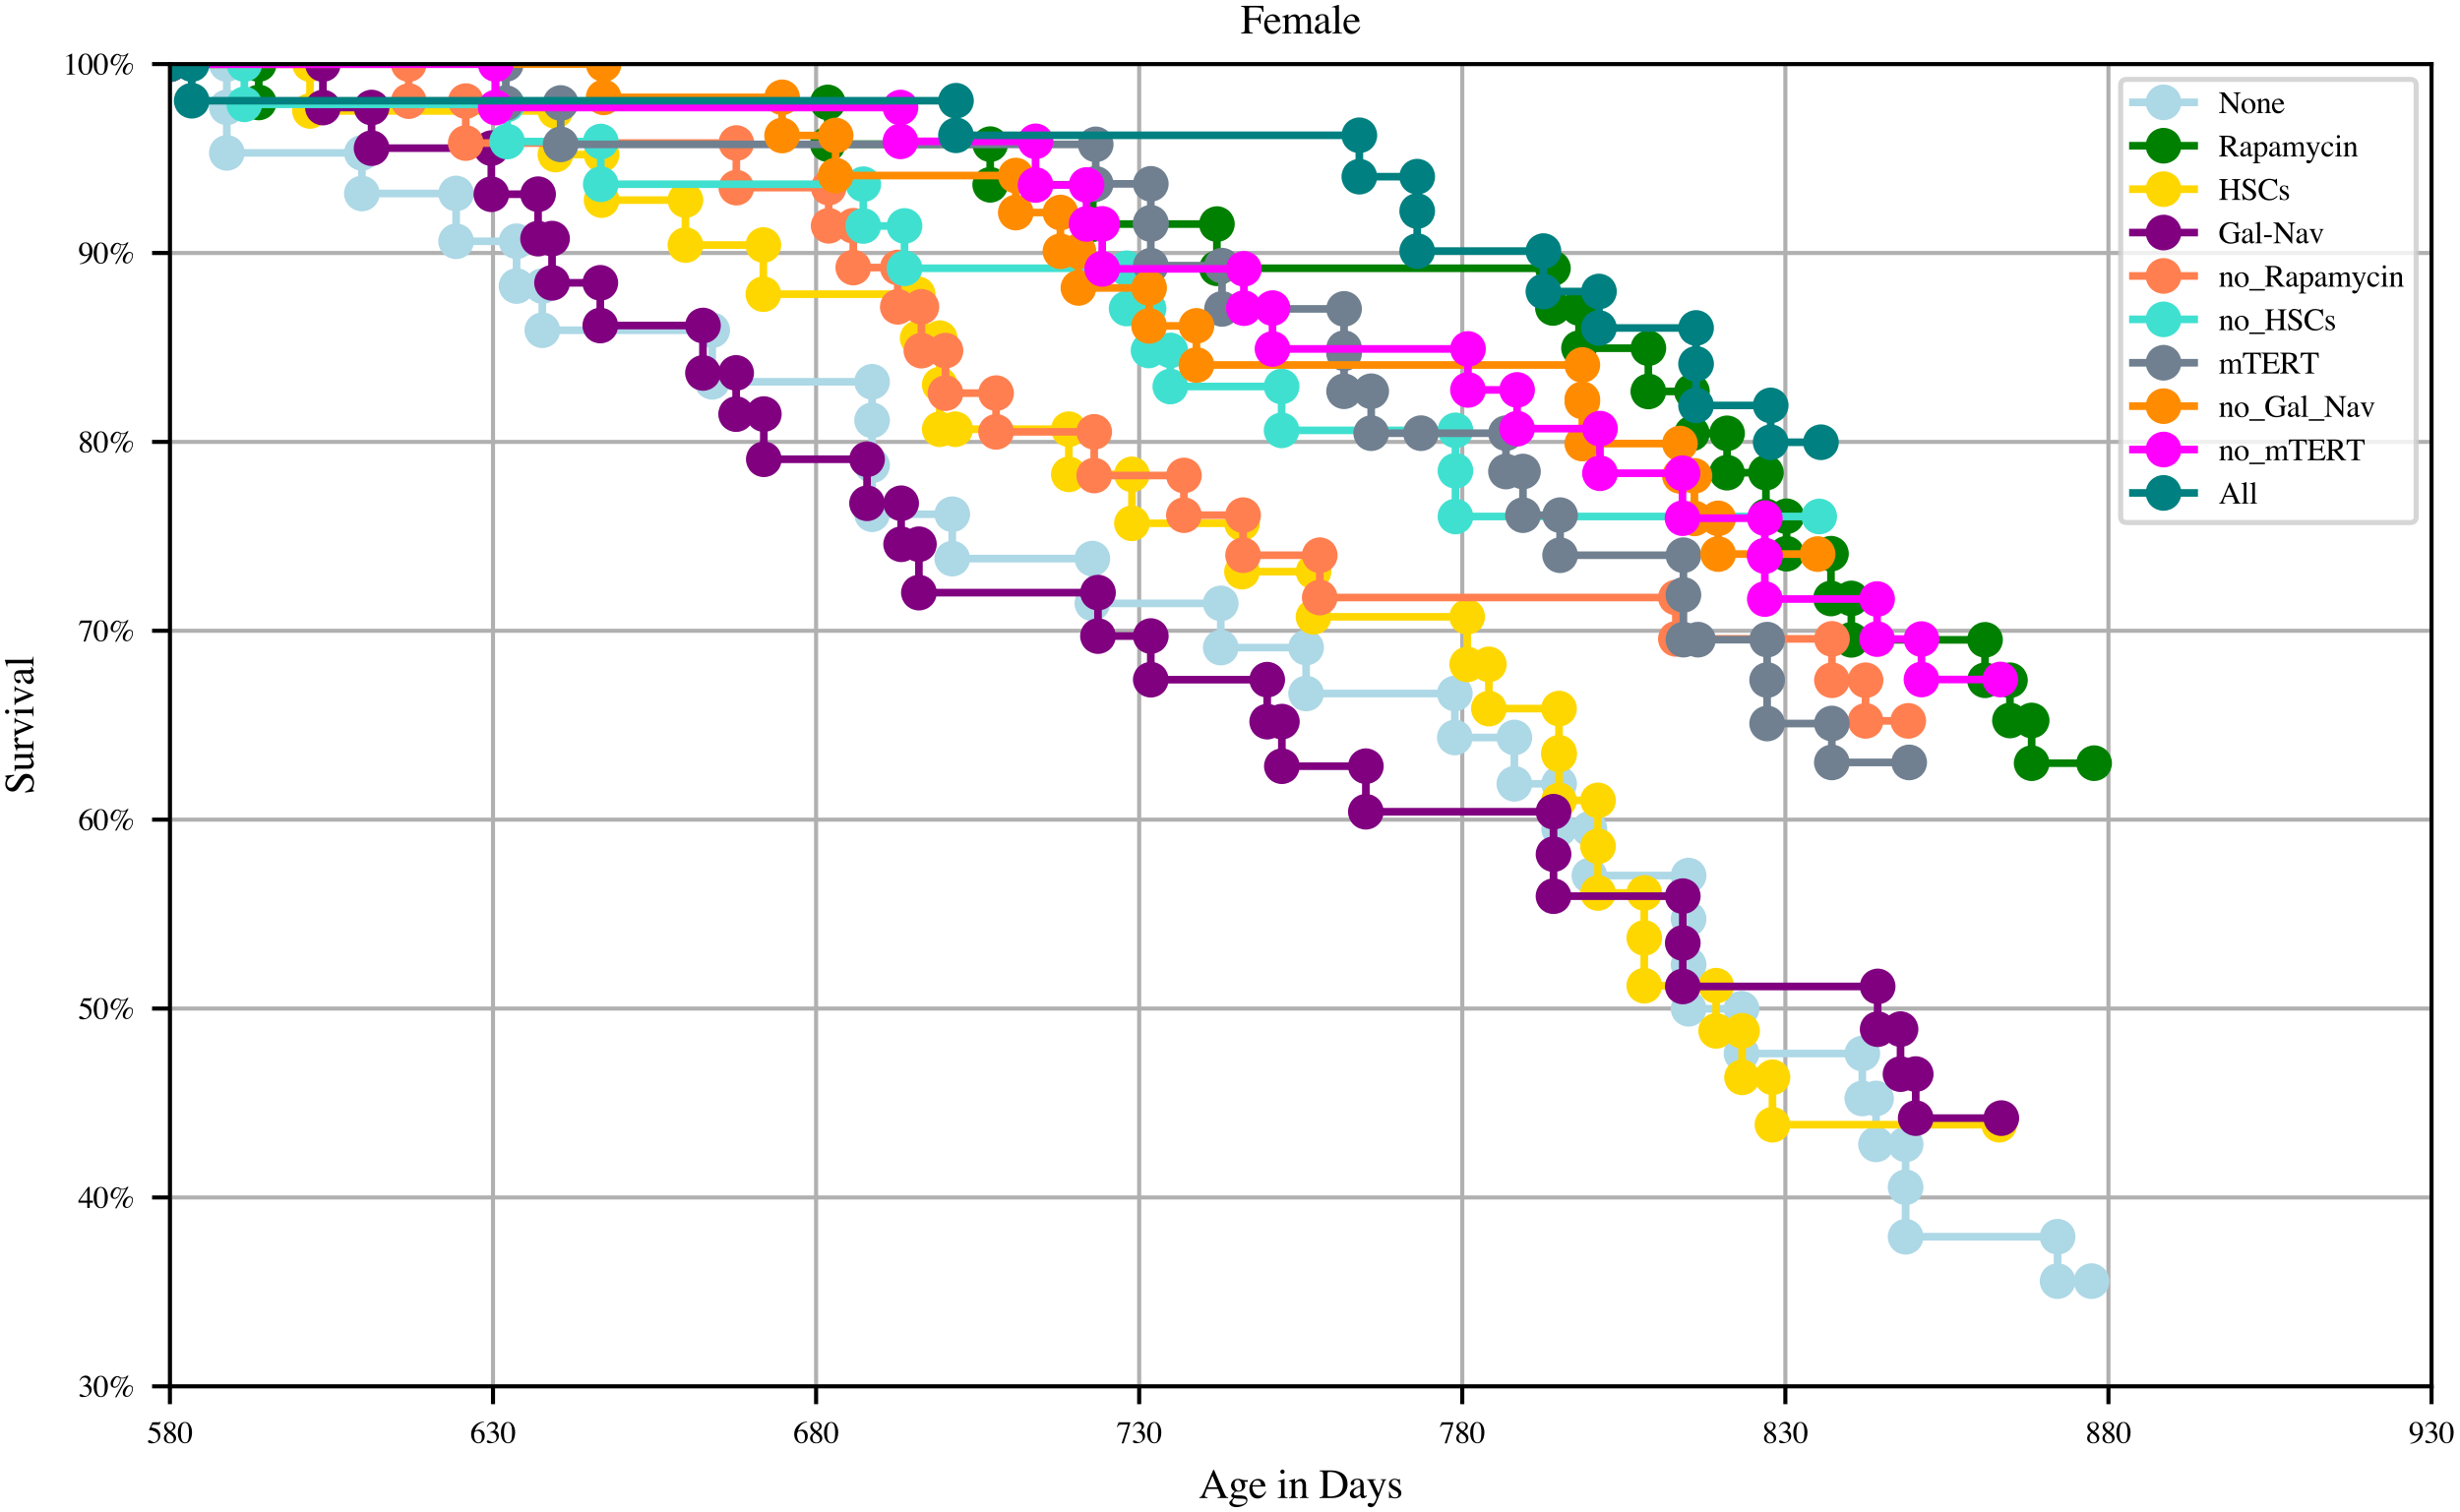 <?xml version="1.0" encoding="utf-8" standalone="no"?>
<!DOCTYPE svg PUBLIC "-//W3C//DTD SVG 1.1//EN"
  "http://www.w3.org/Graphics/SVG/1.1/DTD/svg11.dtd">
<svg xmlns:xlink="http://www.w3.org/1999/xlink" width="482.16pt" height="296.524pt" viewBox="0 0 482.16 296.524" xmlns="http://www.w3.org/2000/svg" version="1.1">
 <defs>
  <style type="text/css">*{stroke-linejoin: round; stroke-linecap: butt}</style>
 </defs>
 <g id="figure_1">
  <g id="patch_1">
   <path d="M -0 296.524 
L 482.16 296.524 
L 482.16 0 
L -0 0 
z
" style="fill: #ffffff"/>
  </g>
  <g id="axes_1">
   <g id="patch_2">
    <path d="M 33.305 271.796 
L 476.58 271.796 
L 476.58 12.565 
L 33.305 12.565 
z
" style="fill: #ffffff"/>
   </g>
   <g id="matplotlib.axis_1">
    <g id="xtick_1">
     <g id="line2d_1">
      <path d="M 33.305 271.796 
L 33.305 12.565 
" clip-path="url(#p6609e97b9e)" style="fill: none; stroke: #b0b0b0; stroke-width: 0.8; stroke-linecap: square"/>
     </g>
     <g id="line2d_2">
      <defs>
       <path id="m95f22eea22" d="M 0 0 
L 0 3.5 
" style="stroke: #000000; stroke-width: 0.8"/>
      </defs>
      <g>
       <use xlink:href="#m95f22eea22" x="33.305" y="271.796" style="stroke: #000000; stroke-width: 0.8"/>
      </g>
     </g>
     <g id="text_1">
      <!-- 580 -->
      <g transform="translate(28.805 282.91) scale(0.06 -0.06)">
       <defs>
        <path id="Times-Roman-35" d="M 478 572 
Q 656 572 945 370 
Q 1234 169 1391 169 
Q 1750 169 2019 486 
Q 2288 803 2288 1266 
Q 2288 2075 1425 2431 
Q 947 2628 534 2628 
Q 466 2628 448 2633 
Q 431 2638 406 2666 
Q 413 2691 417 2708 
Q 422 2725 428 2741 
L 1109 4234 
L 2450 4234 
Q 2550 4234 2604 4268 
Q 2659 4303 2747 4397 
L 2797 4353 
L 2553 3775 
Q 2541 3747 2484 3739 
Q 2428 3731 2363 3731 
L 1153 3731 
L 888 3184 
Q 1400 3097 1638 3019 
Q 2028 2888 2291 2631 
Q 2516 2409 2631 2132 
Q 2747 1856 2747 1547 
Q 2747 856 2255 393 
Q 1763 -69 1009 -69 
Q 703 -69 516 -9 
Q 203 88 203 338 
Q 203 431 270 501 
Q 338 572 478 572 
z
" transform="scale(0.016)"/>
        <path id="Times-Roman-38" d="M 1609 106 
Q 1969 106 2153 306 
Q 2338 506 2338 806 
Q 2338 1147 2142 1358 
Q 1947 1569 1341 1997 
Q 1072 1828 950 1559 
Q 828 1291 828 1041 
Q 828 613 1048 359 
Q 1269 106 1609 106 
z
M 1650 2494 
Q 1944 2700 2056 2841 
Q 2250 3081 2250 3422 
Q 2250 3719 2067 3926 
Q 1884 4134 1513 4134 
Q 1225 4134 1037 3953 
Q 850 3772 850 3513 
Q 850 3219 1070 2967 
Q 1291 2716 1650 2494 
z
M 1169 2131 
Q 756 2463 606 2659 
Q 375 2959 375 3322 
Q 375 3734 717 4021 
Q 1059 4309 1606 4309 
Q 2109 4309 2406 4037 
Q 2703 3766 2703 3406 
Q 2703 3041 2400 2750 
Q 2225 2584 1834 2369 
Q 2366 1975 2595 1683 
Q 2825 1391 2825 994 
Q 2825 544 2486 237 
Q 2147 -69 1578 -69 
Q 1069 -69 705 214 
Q 341 497 341 959 
Q 341 1356 594 1659 
Q 759 1856 1169 2131 
z
" transform="scale(0.016)"/>
        <path id="Times-Roman-30" d="M 1531 116 
Q 1991 116 2162 619 
Q 2334 1122 2334 2075 
Q 2334 2834 2231 3288 
Q 2038 4131 1506 4131 
Q 975 4131 778 3263 
Q 675 2800 675 2044 
Q 675 1334 781 909 
Q 981 116 1531 116 
z
M 1522 4300 
Q 2241 4300 2638 3547 
Q 2953 2938 2953 2147 
Q 2953 1525 2759 975 
Q 2394 -59 1494 -59 
Q 878 -59 481 500 
Q 56 1097 56 2122 
Q 56 2928 341 3509 
Q 725 4300 1522 4300 
z
" transform="scale(0.016)"/>
       </defs>
       <use xlink:href="#Times-Roman-35"/>
       <use xlink:href="#Times-Roman-38" x="50"/>
       <use xlink:href="#Times-Roman-30" x="100"/>
      </g>
     </g>
    </g>
    <g id="xtick_2">
     <g id="line2d_3">
      <path d="M 96.63 271.796 
L 96.63 12.565 
" clip-path="url(#p6609e97b9e)" style="fill: none; stroke: #b0b0b0; stroke-width: 0.8; stroke-linecap: square"/>
     </g>
     <g id="line2d_4">
      <g>
       <use xlink:href="#m95f22eea22" x="96.63" y="271.796" style="stroke: #000000; stroke-width: 0.8"/>
      </g>
     </g>
     <g id="text_2">
      <!-- 630 -->
      <g transform="translate(92.13 282.91) scale(0.06 -0.06)">
       <defs>
        <path id="Times-Roman-36" d="M 2994 1422 
Q 2994 850 2626 390 
Q 2259 -69 1672 -69 
Q 1122 -69 670 447 
Q 219 963 219 1819 
Q 219 2922 1094 3713 
Q 1875 4375 2850 4375 
L 2866 4272 
Q 2475 4200 2192 4076 
Q 1909 3953 1688 3731 
Q 1459 3506 1259 3159 
Q 1059 2813 984 2472 
Q 1178 2591 1319 2647 
Q 1569 2747 1822 2747 
Q 2319 2747 2656 2403 
Q 2994 2059 2994 1422 
z
M 2422 1181 
Q 2422 1597 2291 1919 
Q 2072 2456 1547 2456 
Q 1063 2456 903 2169 
Q 809 2000 809 1606 
Q 809 1097 1026 609 
Q 1244 122 1713 122 
Q 2084 122 2253 439 
Q 2422 756 2422 1181 
z
" transform="scale(0.016)"/>
        <path id="Times-Roman-33" d="M 497 544 
Q 669 544 951 366 
Q 1234 188 1431 188 
Q 1869 188 2081 483 
Q 2294 778 2294 1125 
Q 2294 1459 2122 1713 
Q 1831 2141 1141 2141 
Q 1100 2141 1062 2139 
Q 1025 2138 975 2131 
L 969 2213 
Q 1469 2394 1756 2628 
Q 2044 2863 2044 3247 
Q 2044 3588 1817 3766 
Q 1591 3944 1300 3944 
Q 956 3944 694 3691 
Q 550 3553 384 3266 
L 288 3288 
Q 413 3763 753 4047 
Q 1094 4331 1541 4331 
Q 2019 4331 2280 4068 
Q 2541 3806 2541 3463 
Q 2541 3159 2325 2906 
Q 2203 2763 1947 2584 
Q 2247 2456 2428 2284 
Q 2769 1956 2769 1453 
Q 2769 859 2301 406 
Q 1834 -47 972 -47 
Q 588 -47 433 67 
Q 278 181 278 313 
Q 278 394 329 469 
Q 381 544 497 544 
z
" transform="scale(0.016)"/>
       </defs>
       <use xlink:href="#Times-Roman-36"/>
       <use xlink:href="#Times-Roman-33" x="50"/>
       <use xlink:href="#Times-Roman-30" x="100"/>
      </g>
     </g>
    </g>
    <g id="xtick_3">
     <g id="line2d_5">
      <path d="M 159.955 271.796 
L 159.955 12.565 
" clip-path="url(#p6609e97b9e)" style="fill: none; stroke: #b0b0b0; stroke-width: 0.8; stroke-linecap: square"/>
     </g>
     <g id="line2d_6">
      <g>
       <use xlink:href="#m95f22eea22" x="159.955" y="271.796" style="stroke: #000000; stroke-width: 0.8"/>
      </g>
     </g>
     <g id="text_3">
      <!-- 680 -->
      <g transform="translate(155.455 282.91) scale(0.06 -0.06)">
       <use xlink:href="#Times-Roman-36"/>
       <use xlink:href="#Times-Roman-38" x="50"/>
       <use xlink:href="#Times-Roman-30" x="100"/>
      </g>
     </g>
    </g>
    <g id="xtick_4">
     <g id="line2d_7">
      <path d="M 223.28 271.796 
L 223.28 12.565 
" clip-path="url(#p6609e97b9e)" style="fill: none; stroke: #b0b0b0; stroke-width: 0.8; stroke-linecap: square"/>
     </g>
     <g id="line2d_8">
      <g>
       <use xlink:href="#m95f22eea22" x="223.28" y="271.796" style="stroke: #000000; stroke-width: 0.8"/>
      </g>
     </g>
     <g id="text_4">
      <!-- 730 -->
      <g transform="translate(218.78 282.91) scale(0.06 -0.06)">
       <defs>
        <path id="Times-Roman-37" d="M 2872 4234 
L 2872 4131 
L 1516 -59 
L 1103 -59 
L 2369 3763 
L 1006 3763 
Q 703 3763 570 3663 
Q 438 3563 234 3244 
L 125 3294 
Q 328 3794 376 3911 
Q 425 4028 503 4234 
L 2872 4234 
z
" transform="scale(0.016)"/>
       </defs>
       <use xlink:href="#Times-Roman-37"/>
       <use xlink:href="#Times-Roman-33" x="50"/>
       <use xlink:href="#Times-Roman-30" x="100"/>
      </g>
     </g>
    </g>
    <g id="xtick_5">
     <g id="line2d_9">
      <path d="M 286.605 271.796 
L 286.605 12.565 
" clip-path="url(#p6609e97b9e)" style="fill: none; stroke: #b0b0b0; stroke-width: 0.8; stroke-linecap: square"/>
     </g>
     <g id="line2d_10">
      <g>
       <use xlink:href="#m95f22eea22" x="286.605" y="271.796" style="stroke: #000000; stroke-width: 0.8"/>
      </g>
     </g>
     <g id="text_5">
      <!-- 780 -->
      <g transform="translate(282.105 282.91) scale(0.06 -0.06)">
       <use xlink:href="#Times-Roman-37"/>
       <use xlink:href="#Times-Roman-38" x="50"/>
       <use xlink:href="#Times-Roman-30" x="100"/>
      </g>
     </g>
    </g>
    <g id="xtick_6">
     <g id="line2d_11">
      <path d="M 349.93 271.796 
L 349.93 12.565 
" clip-path="url(#p6609e97b9e)" style="fill: none; stroke: #b0b0b0; stroke-width: 0.8; stroke-linecap: square"/>
     </g>
     <g id="line2d_12">
      <g>
       <use xlink:href="#m95f22eea22" x="349.93" y="271.796" style="stroke: #000000; stroke-width: 0.8"/>
      </g>
     </g>
     <g id="text_6">
      <!-- 830 -->
      <g transform="translate(345.43 282.91) scale(0.06 -0.06)">
       <use xlink:href="#Times-Roman-38"/>
       <use xlink:href="#Times-Roman-33" x="50"/>
       <use xlink:href="#Times-Roman-30" x="100"/>
      </g>
     </g>
    </g>
    <g id="xtick_7">
     <g id="line2d_13">
      <path d="M 413.255 271.796 
L 413.255 12.565 
" clip-path="url(#p6609e97b9e)" style="fill: none; stroke: #b0b0b0; stroke-width: 0.8; stroke-linecap: square"/>
     </g>
     <g id="line2d_14">
      <g>
       <use xlink:href="#m95f22eea22" x="413.255" y="271.796" style="stroke: #000000; stroke-width: 0.8"/>
      </g>
     </g>
     <g id="text_7">
      <!-- 880 -->
      <g transform="translate(408.755 282.91) scale(0.06 -0.06)">
       <use xlink:href="#Times-Roman-38"/>
       <use xlink:href="#Times-Roman-38" x="50"/>
       <use xlink:href="#Times-Roman-30" x="100"/>
      </g>
     </g>
    </g>
    <g id="xtick_8">
     <g id="line2d_15">
      <path d="M 476.58 271.796 
L 476.58 12.565 
" clip-path="url(#p6609e97b9e)" style="fill: none; stroke: #b0b0b0; stroke-width: 0.8; stroke-linecap: square"/>
     </g>
     <g id="line2d_16">
      <g>
       <use xlink:href="#m95f22eea22" x="476.58" y="271.796" style="stroke: #000000; stroke-width: 0.8"/>
      </g>
     </g>
     <g id="text_8">
      <!-- 930 -->
      <g transform="translate(472.08 282.91) scale(0.06 -0.06)">
       <defs>
        <path id="Times-Roman-39" d="M 1597 1791 
Q 1809 1791 2036 1909 
Q 2263 2028 2294 2109 
Q 2306 2141 2315 2342 
Q 2325 2544 2325 2669 
Q 2325 3319 2106 3725 
Q 1888 4131 1466 4131 
Q 1159 4131 970 3853 
Q 781 3575 781 3022 
Q 781 2566 957 2178 
Q 1134 1791 1597 1791 
z
M 1509 4309 
Q 2197 4309 2572 3761 
Q 2947 3213 2947 2538 
Q 2947 2063 2769 1572 
Q 2591 1081 2250 697 
Q 1853 253 1244 38 
Q 903 -84 384 -150 
L 353 -25 
Q 678 50 894 134 
Q 1281 288 1516 509 
Q 1847 825 2045 1214 
Q 2244 1603 2294 1866 
L 2184 1784 
Q 1953 1609 1641 1544 
Q 1478 1506 1344 1506 
Q 813 1506 502 1882 
Q 191 2259 191 2781 
Q 191 3447 561 3878 
Q 931 4309 1509 4309 
z
" transform="scale(0.016)"/>
       </defs>
       <use xlink:href="#Times-Roman-39"/>
       <use xlink:href="#Times-Roman-33" x="50"/>
       <use xlink:href="#Times-Roman-30" x="100"/>
      </g>
     </g>
    </g>
    <g id="text_9">
     <!-- Age in Days -->
     <g transform="translate(234.946 293.694) scale(0.08 -0.08)">
      <defs>
       <path id="Times-Roman-41" d="M 2856 1644 
L 2116 3406 
L 1384 1644 
L 2856 1644 
z
M 94 0 
L 94 116 
Q 341 144 464 303 
Q 588 463 888 1169 
L 2222 4309 
L 2347 4309 
L 3941 681 
Q 4100 319 4195 233 
Q 4291 147 4516 116 
L 4516 0 
L 2888 0 
L 2888 116 
Q 3169 141 3250 177 
Q 3331 213 3331 353 
Q 3331 400 3300 519 
Q 3269 638 3213 769 
L 2947 1384 
L 1272 1384 
Q 1022 756 973 617 
Q 925 478 925 397 
Q 925 234 1056 172 
Q 1138 134 1363 116 
L 1363 0 
L 94 0 
z
M 2284 4309 
L 2284 4309 
z
" transform="scale(0.016)"/>
       <path id="Times-Roman-67" d="M 628 -578 
Q 628 -841 923 -941 
Q 1219 -1041 1600 -1041 
Q 2119 -1041 2444 -861 
Q 2769 -681 2769 -419 
Q 2769 -209 2506 -141 
Q 2344 -100 1891 -94 
Q 1775 -91 1647 -86 
Q 1519 -81 1413 -75 
Q 1344 -72 1191 -50 
Q 1038 -28 963 -13 
Q 925 -13 778 -209 
Q 628 -409 628 -578 
z
M 1034 1050 
Q 750 1144 592 1384 
Q 434 1625 434 1925 
Q 434 2291 725 2619 
Q 1016 2947 1547 2947 
Q 1775 2947 2050 2839 
Q 2325 2731 2578 2731 
Q 2644 2731 2776 2736 
Q 2909 2741 2969 2741 
L 3006 2741 
L 3006 2488 
L 2466 2488 
Q 2522 2356 2553 2259 
Q 2606 2078 2606 1916 
Q 2606 1559 2311 1261 
Q 2016 963 1516 963 
Q 1438 963 1234 991 
Q 1144 991 995 837 
Q 847 684 847 588 
Q 847 488 1066 441 
Q 1209 409 1384 409 
Q 2188 409 2475 319 
Q 2947 172 2947 -313 
Q 2947 -806 2395 -1100 
Q 1844 -1394 1281 -1394 
Q 769 -1394 469 -1186 
Q 169 -978 169 -750 
Q 169 -638 248 -530 
Q 328 -422 563 -209 
L 769 -25 
L 806 13 
Q 663 69 591 122 
Q 466 219 466 344 
Q 466 459 573 598 
Q 681 738 1034 1050 
z
M 1628 1113 
Q 1800 1113 1916 1206 
Q 2103 1356 2103 1728 
Q 2103 2025 1951 2397 
Q 1800 2769 1447 2769 
Q 1141 2769 1025 2478 
Q 966 2325 966 2100 
Q 966 1719 1150 1416 
Q 1334 1113 1628 1113 
z
M 1603 2947 
L 1603 2947 
z
" transform="scale(0.016)"/>
       <path id="Times-Roman-65" d="M 1466 2931 
Q 1906 2931 2237 2626 
Q 2569 2322 2569 1763 
L 584 1763 
Q 616 1038 912 706 
Q 1209 375 1616 375 
Q 1944 375 2169 547 
Q 2394 719 2584 1034 
L 2694 997 
Q 2566 600 2214 262 
Q 1863 -75 1353 -75 
Q 766 -75 445 369 
Q 125 813 125 1391 
Q 125 2019 497 2475 
Q 869 2931 1466 2931 
z
M 1284 2703 
Q 928 2703 741 2388 
Q 641 2219 597 1963 
L 1916 1963 
Q 1881 2275 1797 2428 
Q 1644 2703 1284 2703 
z
M 1425 2931 
L 1425 2931 
z
" transform="scale(0.016)"/>
       <path id="Times-Roman-20" transform="scale(0.016)"/>
       <path id="Times-Roman-69" d="M 525 4034 
Q 525 4169 619 4266 
Q 713 4363 850 4363 
Q 984 4363 1079 4267 
Q 1175 4172 1175 4034 
Q 1175 3900 1079 3804 
Q 984 3709 850 3709 
Q 713 3709 619 3804 
Q 525 3900 525 4034 
z
M 125 88 
Q 459 119 546 201 
Q 634 284 634 650 
L 634 2141 
Q 634 2344 606 2422 
Q 559 2550 409 2550 
Q 375 2550 342 2544 
Q 309 2538 153 2494 
L 153 2591 
L 288 2634 
Q 834 2813 1050 2903 
Q 1138 2941 1163 2941 
Q 1169 2919 1169 2894 
L 1169 650 
Q 1169 294 1255 203 
Q 1341 113 1644 88 
L 1644 0 
L 125 0 
L 125 88 
z
" transform="scale(0.016)"/>
       <path id="Times-Roman-6e" d="M 116 88 
Q 338 116 427 198 
Q 516 281 516 569 
L 516 2153 
Q 516 2353 478 2434 
Q 419 2553 234 2553 
Q 206 2553 176 2550 
Q 147 2547 103 2541 
L 103 2650 
Q 231 2688 709 2844 
L 1003 2941 
Q 1025 2941 1029 2925 
Q 1034 2909 1034 2881 
L 1034 2422 
Q 1322 2691 1484 2791 
Q 1728 2944 1991 2944 
Q 2203 2944 2378 2822 
Q 2716 2584 2716 1975 
L 2716 516 
Q 2716 291 2806 191 
Q 2897 91 3109 88 
L 3109 0 
L 1775 0 
L 1775 88 
Q 2003 119 2093 214 
Q 2184 309 2184 628 
L 2184 1963 
Q 2184 2231 2084 2407 
Q 1984 2584 1716 2584 
Q 1531 2584 1341 2459 
Q 1234 2388 1066 2222 
L 1066 472 
Q 1066 247 1166 170 
Q 1266 94 1481 88 
L 1481 0 
L 116 0 
L 116 88 
z
M 1603 2944 
L 1603 2944 
z
" transform="scale(0.016)"/>
       <path id="Times-Roman-44" d="M 1316 494 
Q 1316 338 1392 288 
Q 1469 238 1709 238 
Q 2459 238 2944 534 
Q 3688 991 3688 2094 
Q 3688 3078 3075 3575 
Q 2550 4000 1684 4000 
Q 1469 4000 1392 3953 
Q 1316 3906 1316 3747 
L 1316 494 
z
M 103 116 
Q 453 153 559 242 
Q 666 331 666 694 
L 666 3541 
Q 666 3891 562 3991 
Q 459 4091 103 4116 
L 103 4234 
L 1828 4234 
Q 2700 4234 3303 3947 
Q 4391 3431 4391 2103 
Q 4391 1625 4195 1194 
Q 4000 763 3606 466 
Q 3356 278 3088 181 
Q 2597 0 1881 0 
L 103 0 
L 103 116 
z
" transform="scale(0.016)"/>
       <path id="Times-Roman-61" d="M 1834 1731 
Q 1475 1613 1241 1469 
Q 791 1191 791 838 
Q 791 553 978 419 
Q 1100 331 1250 331 
Q 1456 331 1645 447 
Q 1834 563 1834 741 
L 1834 1731 
z
M 234 622 
Q 234 1075 688 1378 
Q 975 1566 1834 1888 
L 1834 2153 
Q 1834 2472 1772 2597 
Q 1666 2806 1331 2806 
Q 1172 2806 1028 2725 
Q 884 2641 884 2494 
Q 884 2456 900 2367 
Q 916 2278 916 2253 
Q 916 2078 800 2009 
Q 734 1969 644 1969 
Q 503 1969 428 2061 
Q 353 2153 353 2266 
Q 353 2484 623 2723 
Q 894 2963 1416 2963 
Q 2022 2963 2238 2569 
Q 2353 2353 2353 1941 
L 2353 688 
Q 2353 506 2378 438 
Q 2419 316 2547 316 
Q 2619 316 2666 337 
Q 2713 359 2828 444 
L 2828 281 
Q 2728 159 2613 81 
Q 2438 -38 2256 -38 
Q 2044 -38 1948 100 
Q 1853 238 1844 428 
Q 1606 222 1438 122 
Q 1153 -47 897 -47 
Q 628 -47 431 142 
Q 234 331 234 622 
z
M 1425 2963 
L 1425 2963 
z
" transform="scale(0.016)"/>
       <path id="Times-Roman-79" d="M 88 2872 
L 1406 2872 
L 1406 2775 
Q 1250 2772 1175 2747 
Q 1031 2706 1031 2588 
Q 1031 2544 1047 2498 
Q 1063 2453 1103 2363 
L 1834 741 
L 2422 2375 
Q 2431 2400 2451 2487 
Q 2472 2575 2472 2606 
Q 2472 2688 2415 2725 
Q 2359 2763 2272 2769 
L 2175 2775 
L 2175 2872 
L 3034 2872 
L 3034 2775 
Q 2906 2759 2842 2687 
Q 2778 2616 2731 2488 
L 1747 -119 
Q 1491 -794 1256 -1097 
Q 1022 -1400 663 -1400 
Q 488 -1400 334 -1312 
Q 181 -1225 181 -1034 
Q 181 -909 273 -829 
Q 366 -750 506 -750 
Q 588 -750 748 -809 
Q 909 -869 978 -869 
Q 1153 -869 1347 -462 
Q 1541 -56 1541 81 
Q 1541 109 1531 150 
Q 1522 191 1509 222 
L 509 2384 
Q 403 2616 323 2689 
Q 244 2763 88 2784 
L 88 2872 
z
M 1575 2931 
L 1575 2931 
z
" transform="scale(0.016)"/>
       <path id="Times-Roman-73" d="M 331 984 
L 434 984 
Q 506 628 628 438 
Q 847 88 1269 88 
Q 1503 88 1639 217 
Q 1775 347 1775 553 
Q 1775 684 1697 806 
Q 1619 928 1422 1044 
L 1072 1244 
Q 688 1450 506 1659 
Q 325 1869 325 2153 
Q 325 2503 575 2728 
Q 825 2953 1203 2953 
Q 1369 2953 1567 2890 
Q 1766 2828 1791 2828 
Q 1847 2828 1872 2843 
Q 1897 2859 1916 2894 
L 1991 2894 
L 2013 2022 
L 1916 2022 
Q 1853 2325 1747 2494 
Q 1553 2806 1188 2806 
Q 969 2806 844 2672 
Q 719 2538 719 2356 
Q 719 2069 1150 1844 
L 1563 1622 
Q 2228 1259 2228 778 
Q 2228 409 1951 175 
Q 1675 -59 1228 -59 
Q 1041 -59 803 3 
Q 566 66 522 66 
Q 484 66 456 39 
Q 428 13 413 -25 
L 331 -25 
L 331 984 
z
M 1247 2953 
L 1247 2953 
z
" transform="scale(0.016)"/>
      </defs>
      <use xlink:href="#Times-Roman-41"/>
      <use xlink:href="#Times-Roman-67" x="72.217"/>
      <use xlink:href="#Times-Roman-65" x="122.217"/>
      <use xlink:href="#Times-Roman-20" x="166.602"/>
      <use xlink:href="#Times-Roman-69" x="191.602"/>
      <use xlink:href="#Times-Roman-6e" x="219.385"/>
      <use xlink:href="#Times-Roman-20" x="269.385"/>
      <use xlink:href="#Times-Roman-44" x="294.385"/>
      <use xlink:href="#Times-Roman-61" x="366.602"/>
      <use xlink:href="#Times-Roman-79" x="410.986"/>
      <use xlink:href="#Times-Roman-73" x="460.986"/>
     </g>
    </g>
   </g>
   <g id="matplotlib.axis_2">
    <g id="ytick_1">
     <g id="line2d_17">
      <path d="M 33.305 271.796 
L 476.58 271.796 
" clip-path="url(#p6609e97b9e)" style="fill: none; stroke: #b0b0b0; stroke-width: 0.8; stroke-linecap: square"/>
     </g>
     <g id="line2d_18">
      <defs>
       <path id="m04f8c028f7" d="M 0 0 
L -3.5 0 
" style="stroke: #000000; stroke-width: 0.8"/>
      </defs>
      <g>
       <use xlink:href="#m04f8c028f7" x="33.305" y="271.796" style="stroke: #000000; stroke-width: 0.8"/>
      </g>
     </g>
     <g id="text_10">
      <!-- 30% -->
      <g transform="translate(15.307 273.853) scale(0.06 -0.06)">
       <defs>
        <path id="Times-Roman-25" d="M 1769 4234 
Q 1963 4234 2084 4184 
Q 2150 4159 2213 4103 
L 2331 3997 
Q 2403 3934 2534 3909 
Q 2666 3884 2803 3884 
Q 3163 3884 3466 4059 
Q 3628 4150 3806 4325 
L 4056 4325 
L 1591 -91 
L 1288 -91 
L 3516 3909 
Q 3281 3800 3165 3765 
Q 3050 3731 2859 3731 
Q 2691 3731 2569 3753 
Q 2491 3766 2413 3791 
Q 2438 3706 2447 3651 
Q 2456 3597 2456 3481 
Q 2456 2919 2079 2383 
Q 1703 1847 1156 1847 
Q 866 1847 628 2069 
Q 391 2291 391 2719 
Q 391 3234 809 3734 
Q 1228 4234 1769 4234 
z
M 3781 191 
Q 4163 191 4467 689 
Q 4772 1188 4772 1613 
Q 4772 1875 4644 2022 
Q 4516 2169 4309 2169 
Q 3938 2169 3647 1600 
Q 3356 1031 3356 616 
Q 3356 409 3475 300 
Q 3594 191 3781 191 
z
M 2872 872 
Q 2872 1413 3301 1892 
Q 3731 2372 4253 2372 
Q 4525 2372 4734 2209 
Q 4944 2047 4944 1606 
Q 4944 1134 4587 562 
Q 4231 -9 3647 -9 
Q 3331 -9 3101 205 
Q 2872 419 2872 872 
z
M 1272 2066 
Q 1656 2066 1975 2531 
Q 2294 2997 2294 3547 
Q 2294 3744 2251 3800 
Q 2209 3856 2103 3881 
Q 2028 3900 1926 3973 
Q 1825 4047 1803 4047 
Q 1500 4047 1186 3505 
Q 872 2963 872 2506 
Q 872 2300 970 2183 
Q 1069 2066 1272 2066 
z
" transform="scale(0.016)"/>
       </defs>
       <use xlink:href="#Times-Roman-33"/>
       <use xlink:href="#Times-Roman-30" x="50"/>
       <use xlink:href="#Times-Roman-25" x="100"/>
      </g>
     </g>
    </g>
    <g id="ytick_2">
     <g id="line2d_19">
      <path d="M 33.305 234.763 
L 476.58 234.763 
" clip-path="url(#p6609e97b9e)" style="fill: none; stroke: #b0b0b0; stroke-width: 0.8; stroke-linecap: square"/>
     </g>
     <g id="line2d_20">
      <g>
       <use xlink:href="#m04f8c028f7" x="33.305" y="234.763" style="stroke: #000000; stroke-width: 0.8"/>
      </g>
     </g>
     <g id="text_11">
      <!-- 40% -->
      <g transform="translate(15.307 236.82) scale(0.06 -0.06)">
       <defs>
        <path id="Times-Roman-34" d="M 1866 3650 
L 331 1481 
L 1866 1481 
L 1866 3650 
z
M 2072 4294 
L 2369 4294 
L 2369 1481 
L 3022 1481 
L 3022 1066 
L 2369 1066 
L 2369 0 
L 1872 0 
L 1872 1066 
L 72 1066 
L 72 1481 
L 2072 4294 
z
" transform="scale(0.016)"/>
       </defs>
       <use xlink:href="#Times-Roman-34"/>
       <use xlink:href="#Times-Roman-30" x="50"/>
       <use xlink:href="#Times-Roman-25" x="100"/>
      </g>
     </g>
    </g>
    <g id="ytick_3">
     <g id="line2d_21">
      <path d="M 33.305 197.73 
L 476.58 197.73 
" clip-path="url(#p6609e97b9e)" style="fill: none; stroke: #b0b0b0; stroke-width: 0.8; stroke-linecap: square"/>
     </g>
     <g id="line2d_22">
      <g>
       <use xlink:href="#m04f8c028f7" x="33.305" y="197.73" style="stroke: #000000; stroke-width: 0.8"/>
      </g>
     </g>
     <g id="text_12">
      <!-- 50% -->
      <g transform="translate(15.307 199.787) scale(0.06 -0.06)">
       <use xlink:href="#Times-Roman-35"/>
       <use xlink:href="#Times-Roman-30" x="50"/>
       <use xlink:href="#Times-Roman-25" x="100"/>
      </g>
     </g>
    </g>
    <g id="ytick_4">
     <g id="line2d_23">
      <path d="M 33.305 160.697 
L 476.58 160.697 
" clip-path="url(#p6609e97b9e)" style="fill: none; stroke: #b0b0b0; stroke-width: 0.8; stroke-linecap: square"/>
     </g>
     <g id="line2d_24">
      <g>
       <use xlink:href="#m04f8c028f7" x="33.305" y="160.697" style="stroke: #000000; stroke-width: 0.8"/>
      </g>
     </g>
     <g id="text_13">
      <!-- 60% -->
      <g transform="translate(15.307 162.754) scale(0.06 -0.06)">
       <use xlink:href="#Times-Roman-36"/>
       <use xlink:href="#Times-Roman-30" x="50"/>
       <use xlink:href="#Times-Roman-25" x="100"/>
      </g>
     </g>
    </g>
    <g id="ytick_5">
     <g id="line2d_25">
      <path d="M 33.305 123.664 
L 476.58 123.664 
" clip-path="url(#p6609e97b9e)" style="fill: none; stroke: #b0b0b0; stroke-width: 0.8; stroke-linecap: square"/>
     </g>
     <g id="line2d_26">
      <g>
       <use xlink:href="#m04f8c028f7" x="33.305" y="123.664" style="stroke: #000000; stroke-width: 0.8"/>
      </g>
     </g>
     <g id="text_14">
      <!-- 70% -->
      <g transform="translate(15.307 125.721) scale(0.06 -0.06)">
       <use xlink:href="#Times-Roman-37"/>
       <use xlink:href="#Times-Roman-30" x="50"/>
       <use xlink:href="#Times-Roman-25" x="100"/>
      </g>
     </g>
    </g>
    <g id="ytick_6">
     <g id="line2d_27">
      <path d="M 33.305 86.631 
L 476.58 86.631 
" clip-path="url(#p6609e97b9e)" style="fill: none; stroke: #b0b0b0; stroke-width: 0.8; stroke-linecap: square"/>
     </g>
     <g id="line2d_28">
      <g>
       <use xlink:href="#m04f8c028f7" x="33.305" y="86.631" style="stroke: #000000; stroke-width: 0.8"/>
      </g>
     </g>
     <g id="text_15">
      <!-- 80% -->
      <g transform="translate(15.307 88.688) scale(0.06 -0.06)">
       <use xlink:href="#Times-Roman-38"/>
       <use xlink:href="#Times-Roman-30" x="50"/>
       <use xlink:href="#Times-Roman-25" x="100"/>
      </g>
     </g>
    </g>
    <g id="ytick_7">
     <g id="line2d_29">
      <path d="M 33.305 49.598 
L 476.58 49.598 
" clip-path="url(#p6609e97b9e)" style="fill: none; stroke: #b0b0b0; stroke-width: 0.8; stroke-linecap: square"/>
     </g>
     <g id="line2d_30">
      <g>
       <use xlink:href="#m04f8c028f7" x="33.305" y="49.598" style="stroke: #000000; stroke-width: 0.8"/>
      </g>
     </g>
     <g id="text_16">
      <!-- 90% -->
      <g transform="translate(15.307 51.655) scale(0.06 -0.06)">
       <use xlink:href="#Times-Roman-39"/>
       <use xlink:href="#Times-Roman-30" x="50"/>
       <use xlink:href="#Times-Roman-25" x="100"/>
      </g>
     </g>
    </g>
    <g id="ytick_8">
     <g id="line2d_31">
      <path d="M 33.305 12.565 
L 476.58 12.565 
" clip-path="url(#p6609e97b9e)" style="fill: none; stroke: #b0b0b0; stroke-width: 0.8; stroke-linecap: square"/>
     </g>
     <g id="line2d_32">
      <g>
       <use xlink:href="#m04f8c028f7" x="33.305" y="12.565" style="stroke: #000000; stroke-width: 0.8"/>
      </g>
     </g>
     <g id="text_17">
      <!-- 100% -->
      <g transform="translate(12.307 14.622) scale(0.06 -0.06)">
       <defs>
        <path id="Times-Roman-31" d="M 1894 4294 
Q 1906 4278 1907 4270 
Q 1909 4263 1909 4234 
L 1909 472 
Q 1909 231 2037 165 
Q 2166 100 2516 88 
L 2516 0 
L 753 0 
L 753 94 
Q 1131 113 1247 197 
Q 1363 281 1363 563 
L 1363 3456 
Q 1363 3606 1325 3684 
Q 1288 3763 1163 3763 
Q 1081 3763 951 3717 
Q 822 3672 709 3622 
L 709 3709 
L 1856 4294 
L 1894 4294 
z
" transform="scale(0.016)"/>
       </defs>
       <use xlink:href="#Times-Roman-31"/>
       <use xlink:href="#Times-Roman-30" x="50"/>
       <use xlink:href="#Times-Roman-30" x="100"/>
       <use xlink:href="#Times-Roman-25" x="150"/>
      </g>
     </g>
    </g>
    <g id="text_18">
     <!-- Survival -->
     <g transform="translate(6.565 155.735) rotate(-90) scale(0.08 -0.08)">
      <defs>
       <path id="Times-Roman-53" d="M 413 1288 
Q 575 856 794 600 
Q 1175 153 1741 153 
Q 2047 153 2270 347 
Q 2494 541 2494 888 
Q 2494 1200 2269 1431 
Q 2122 1578 1650 1872 
L 1103 2213 
Q 856 2369 709 2528 
Q 438 2831 438 3197 
Q 438 3681 759 4003 
Q 1081 4325 1613 4325 
Q 1831 4325 2139 4217 
Q 2447 4109 2491 4109 
Q 2609 4109 2654 4165 
Q 2700 4222 2725 4325 
L 2856 4325 
L 2997 2963 
L 2844 2963 
Q 2688 3578 2342 3822 
Q 1997 4066 1659 4066 
Q 1397 4066 1201 3911 
Q 1006 3756 1006 3481 
Q 1006 3234 1156 3059 
Q 1306 2881 1622 2688 
L 2184 2341 
Q 2713 2016 2928 1744 
Q 3141 1469 3141 1094 
Q 3141 591 2761 253 
Q 2381 -84 1791 -84 
Q 1494 -84 1170 28 
Q 847 141 800 141 
Q 688 141 648 72 
Q 609 3 597 -75 
L 456 -75 
L 266 1288 
L 413 1288 
z
M 1781 4325 
L 1781 4325 
z
" transform="scale(0.016)"/>
       <path id="Times-Roman-75" d="M 991 2894 
L 991 894 
Q 991 681 1050 553 
Q 1166 316 1475 316 
Q 1688 316 1891 456 
Q 2006 534 2125 672 
L 2125 2384 
Q 2125 2625 2031 2700 
Q 1938 2775 1656 2791 
L 1656 2894 
L 2666 2894 
L 2666 694 
Q 2666 481 2742 401 
Q 2819 322 3066 331 
L 3066 244 
Q 2894 197 2812 173 
Q 2731 150 2541 88 
Q 2459 59 2184 -47 
Q 2169 -47 2166 -33 
Q 2163 -19 2163 0 
L 2163 503 
Q 1950 250 1775 128 
Q 1509 -59 1213 -59 
Q 941 -59 700 134 
Q 456 325 456 775 
L 456 2397 
Q 456 2647 350 2731 
Q 281 2784 56 2806 
L 56 2894 
L 991 2894 
z
M 1603 2931 
L 1603 2931 
z
" transform="scale(0.016)"/>
       <path id="Times-Roman-72" d="M 28 103 
Q 316 128 409 204 
Q 503 281 503 531 
L 503 1941 
Q 503 2250 445 2383 
Q 388 2516 234 2516 
Q 203 2516 151 2508 
Q 100 2500 44 2488 
L 44 2591 
Q 222 2653 409 2718 
Q 597 2784 669 2813 
Q 825 2872 991 2947 
Q 1013 2947 1017 2931 
Q 1022 2916 1022 2866 
L 1022 2353 
Q 1222 2631 1408 2787 
Q 1594 2944 1794 2944 
Q 1953 2944 2053 2848 
Q 2153 2753 2153 2609 
Q 2153 2481 2076 2393 
Q 2000 2306 1884 2306 
Q 1766 2306 1645 2415 
Q 1525 2525 1456 2525 
Q 1347 2525 1187 2348 
Q 1028 2172 1028 1984 
L 1028 575 
Q 1028 306 1153 201 
Q 1278 97 1569 103 
L 1569 0 
L 28 0 
L 28 103 
z
" transform="scale(0.016)"/>
       <path id="Times-Roman-76" d="M 1375 2903 
L 1375 2806 
Q 1213 2788 1145 2756 
Q 1078 2725 1078 2619 
Q 1078 2569 1092 2523 
Q 1106 2478 1141 2391 
L 1791 775 
L 2353 2206 
Q 2394 2309 2430 2421 
Q 2466 2534 2466 2594 
Q 2466 2716 2350 2769 
Q 2281 2797 2163 2806 
L 2163 2903 
L 3050 2903 
L 3050 2806 
Q 2897 2794 2830 2705 
Q 2763 2616 2634 2294 
L 1731 44 
Q 1706 -16 1690 -37 
Q 1675 -59 1647 -59 
Q 1616 -59 1594 -23 
Q 1572 13 1547 66 
L 591 2353 
Q 475 2631 344 2731 
Q 266 2788 116 2806 
L 116 2903 
L 1375 2903 
z
" transform="scale(0.016)"/>
       <path id="Times-Roman-6c" d="M 131 88 
Q 422 116 525 205 
Q 628 294 628 553 
L 628 3606 
Q 628 3813 594 3891 
Q 531 4022 341 4022 
Q 297 4022 245 4012 
Q 194 4003 116 3984 
L 116 4088 
Q 538 4200 1131 4388 
Q 1153 4388 1158 4369 
Q 1163 4350 1163 4288 
L 1163 541 
Q 1163 269 1256 189 
Q 1350 109 1644 88 
L 1644 0 
L 131 0 
L 131 88 
z
" transform="scale(0.016)"/>
      </defs>
      <use xlink:href="#Times-Roman-53"/>
      <use xlink:href="#Times-Roman-75" x="55.615"/>
      <use xlink:href="#Times-Roman-72" x="105.615"/>
      <use xlink:href="#Times-Roman-76" x="138.916"/>
      <use xlink:href="#Times-Roman-69" x="188.916"/>
      <use xlink:href="#Times-Roman-76" x="216.699"/>
      <use xlink:href="#Times-Roman-61" x="266.699"/>
      <use xlink:href="#Times-Roman-6c" x="311.084"/>
     </g>
    </g>
   </g>
   <g id="line2d_33">
    <path d="M 33.305 12.565 
L 44.457 12.565 
L 44.457 21.046 
L 44.457 29.971 
L 70.927 29.971 
L 70.927 37.933 
L 89.397 37.933 
L 89.397 47.302 
L 101.243 47.302 
L 101.243 56.079 
L 106.301 56.079 
L 106.301 64.744 
L 139.592 64.744 
L 139.592 74.854 
L 170.927 74.854 
L 170.927 82.409 
L 170.927 91.223 
L 170.927 100.815 
L 186.643 100.815 
L 186.643 109.517 
L 214.104 109.517 
L 214.104 118.294 
L 239.269 118.294 
L 239.269 126.96 
L 255.995 126.96 
L 255.995 135.959 
L 285.146 135.959 
L 285.146 144.588 
L 296.814 144.588 
L 296.814 153.661 
L 305.589 153.661 
L 305.589 162.512 
L 311.524 162.512 
L 311.524 171.659 
L 330.964 171.659 
L 330.964 180.176 
L 330.964 189.138 
L 330.964 197.767 
L 341.336 197.767 
L 341.336 206.544 
L 365.011 206.544 
L 365.011 215.358 
L 367.704 215.358 
L 367.704 224.357 
L 373.502 224.357 
L 373.502 232.763 
L 373.502 242.466 
L 403.288 242.466 
L 403.288 251.169 
L 409.939 251.169 
" clip-path="url(#p6609e97b9e)" style="fill: none; stroke: #add8e6; stroke-width: 1.5; stroke-linecap: square"/>
    <defs>
     <path id="ma54a16c0ef" d="M 0 3 
C 0.796 3 1.559 2.684 2.121 2.121 
C 2.684 1.559 3 0.796 3 0 
C 3 -0.796 2.684 -1.559 2.121 -2.121 
C 1.559 -2.684 0.796 -3 0 -3 
C -0.796 -3 -1.559 -2.684 -2.121 -2.121 
C -2.684 -1.559 -3 -0.796 -3 0 
C -3 0.796 -2.684 1.559 -2.121 2.121 
C -1.559 2.684 -0.796 3 0 3 
z
" style="stroke: #add8e6"/>
    </defs>
    <g clip-path="url(#p6609e97b9e)">
     <use xlink:href="#ma54a16c0ef" x="33.305" y="12.565" style="fill: #add8e6; stroke: #add8e6"/>
     <use xlink:href="#ma54a16c0ef" x="44.457" y="12.565" style="fill: #add8e6; stroke: #add8e6"/>
     <use xlink:href="#ma54a16c0ef" x="44.457" y="21.046" style="fill: #add8e6; stroke: #add8e6"/>
     <use xlink:href="#ma54a16c0ef" x="44.457" y="29.971" style="fill: #add8e6; stroke: #add8e6"/>
     <use xlink:href="#ma54a16c0ef" x="70.927" y="29.971" style="fill: #add8e6; stroke: #add8e6"/>
     <use xlink:href="#ma54a16c0ef" x="70.927" y="37.933" style="fill: #add8e6; stroke: #add8e6"/>
     <use xlink:href="#ma54a16c0ef" x="89.397" y="37.933" style="fill: #add8e6; stroke: #add8e6"/>
     <use xlink:href="#ma54a16c0ef" x="89.397" y="47.302" style="fill: #add8e6; stroke: #add8e6"/>
     <use xlink:href="#ma54a16c0ef" x="101.243" y="47.302" style="fill: #add8e6; stroke: #add8e6"/>
     <use xlink:href="#ma54a16c0ef" x="101.243" y="56.079" style="fill: #add8e6; stroke: #add8e6"/>
     <use xlink:href="#ma54a16c0ef" x="106.301" y="56.079" style="fill: #add8e6; stroke: #add8e6"/>
     <use xlink:href="#ma54a16c0ef" x="106.301" y="64.744" style="fill: #add8e6; stroke: #add8e6"/>
     <use xlink:href="#ma54a16c0ef" x="139.592" y="64.744" style="fill: #add8e6; stroke: #add8e6"/>
     <use xlink:href="#ma54a16c0ef" x="139.592" y="74.854" style="fill: #add8e6; stroke: #add8e6"/>
     <use xlink:href="#ma54a16c0ef" x="170.927" y="74.854" style="fill: #add8e6; stroke: #add8e6"/>
     <use xlink:href="#ma54a16c0ef" x="170.927" y="82.409" style="fill: #add8e6; stroke: #add8e6"/>
     <use xlink:href="#ma54a16c0ef" x="170.927" y="91.223" style="fill: #add8e6; stroke: #add8e6"/>
     <use xlink:href="#ma54a16c0ef" x="170.927" y="100.815" style="fill: #add8e6; stroke: #add8e6"/>
     <use xlink:href="#ma54a16c0ef" x="186.643" y="100.815" style="fill: #add8e6; stroke: #add8e6"/>
     <use xlink:href="#ma54a16c0ef" x="186.643" y="109.517" style="fill: #add8e6; stroke: #add8e6"/>
     <use xlink:href="#ma54a16c0ef" x="214.104" y="109.517" style="fill: #add8e6; stroke: #add8e6"/>
     <use xlink:href="#ma54a16c0ef" x="214.104" y="118.294" style="fill: #add8e6; stroke: #add8e6"/>
     <use xlink:href="#ma54a16c0ef" x="239.269" y="118.294" style="fill: #add8e6; stroke: #add8e6"/>
     <use xlink:href="#ma54a16c0ef" x="239.269" y="126.96" style="fill: #add8e6; stroke: #add8e6"/>
     <use xlink:href="#ma54a16c0ef" x="255.995" y="126.96" style="fill: #add8e6; stroke: #add8e6"/>
     <use xlink:href="#ma54a16c0ef" x="255.995" y="135.959" style="fill: #add8e6; stroke: #add8e6"/>
     <use xlink:href="#ma54a16c0ef" x="285.146" y="135.959" style="fill: #add8e6; stroke: #add8e6"/>
     <use xlink:href="#ma54a16c0ef" x="285.146" y="144.588" style="fill: #add8e6; stroke: #add8e6"/>
     <use xlink:href="#ma54a16c0ef" x="296.814" y="144.588" style="fill: #add8e6; stroke: #add8e6"/>
     <use xlink:href="#ma54a16c0ef" x="296.814" y="153.661" style="fill: #add8e6; stroke: #add8e6"/>
     <use xlink:href="#ma54a16c0ef" x="305.589" y="153.661" style="fill: #add8e6; stroke: #add8e6"/>
     <use xlink:href="#ma54a16c0ef" x="305.589" y="162.512" style="fill: #add8e6; stroke: #add8e6"/>
     <use xlink:href="#ma54a16c0ef" x="311.524" y="162.512" style="fill: #add8e6; stroke: #add8e6"/>
     <use xlink:href="#ma54a16c0ef" x="311.524" y="171.659" style="fill: #add8e6; stroke: #add8e6"/>
     <use xlink:href="#ma54a16c0ef" x="330.964" y="171.659" style="fill: #add8e6; stroke: #add8e6"/>
     <use xlink:href="#ma54a16c0ef" x="330.964" y="180.176" style="fill: #add8e6; stroke: #add8e6"/>
     <use xlink:href="#ma54a16c0ef" x="330.964" y="189.138" style="fill: #add8e6; stroke: #add8e6"/>
     <use xlink:href="#ma54a16c0ef" x="330.964" y="197.767" style="fill: #add8e6; stroke: #add8e6"/>
     <use xlink:href="#ma54a16c0ef" x="341.336" y="197.767" style="fill: #add8e6; stroke: #add8e6"/>
     <use xlink:href="#ma54a16c0ef" x="341.336" y="206.544" style="fill: #add8e6; stroke: #add8e6"/>
     <use xlink:href="#ma54a16c0ef" x="365.011" y="206.544" style="fill: #add8e6; stroke: #add8e6"/>
     <use xlink:href="#ma54a16c0ef" x="365.011" y="215.358" style="fill: #add8e6; stroke: #add8e6"/>
     <use xlink:href="#ma54a16c0ef" x="367.704" y="215.358" style="fill: #add8e6; stroke: #add8e6"/>
     <use xlink:href="#ma54a16c0ef" x="367.704" y="224.357" style="fill: #add8e6; stroke: #add8e6"/>
     <use xlink:href="#ma54a16c0ef" x="373.502" y="224.357" style="fill: #add8e6; stroke: #add8e6"/>
     <use xlink:href="#ma54a16c0ef" x="373.502" y="232.763" style="fill: #add8e6; stroke: #add8e6"/>
     <use xlink:href="#ma54a16c0ef" x="373.502" y="242.466" style="fill: #add8e6; stroke: #add8e6"/>
     <use xlink:href="#ma54a16c0ef" x="403.288" y="242.466" style="fill: #add8e6; stroke: #add8e6"/>
     <use xlink:href="#ma54a16c0ef" x="403.288" y="251.169" style="fill: #add8e6; stroke: #add8e6"/>
     <use xlink:href="#ma54a16c0ef" x="409.939" y="251.169" style="fill: #add8e6; stroke: #add8e6"/>
    </g>
   </g>
   <g id="line2d_34">
    <path d="M 33.305 12.565 
L 50.715 12.565 
L 50.715 20.083 
L 162.246 20.083 
L 162.246 28.267 
L 194.084 28.267 
L 194.084 36.229 
L 214.183 36.229 
L 214.183 43.932 
L 238.512 43.932 
L 238.512 52.598 
L 304.374 52.598 
L 304.374 60.375 
L 309.49 60.375 
L 309.49 68.263 
L 323.076 68.263 
L 323.076 76.743 
L 331.617 76.743 
L 331.617 84.964 
L 338.505 84.964 
L 338.505 92.667 
L 346.123 92.667 
L 346.123 101.222 
L 350.164 101.222 
L 350.164 108.555 
L 358.869 108.555 
L 358.869 117.331 
L 362.862 117.331 
L 362.862 125.442 
L 389.062 125.442 
L 389.062 133.367 
L 393.948 133.367 
L 393.948 141.255 
L 398.204 141.255 
L 398.204 149.624 
L 410.443 149.624 
" clip-path="url(#p6609e97b9e)" style="fill: none; stroke: #008000; stroke-width: 1.5; stroke-linecap: square"/>
    <defs>
     <path id="mb5432cb0c7" d="M 0 3 
C 0.796 3 1.559 2.684 2.121 2.121 
C 2.684 1.559 3 0.796 3 0 
C 3 -0.796 2.684 -1.559 2.121 -2.121 
C 1.559 -2.684 0.796 -3 0 -3 
C -0.796 -3 -1.559 -2.684 -2.121 -2.121 
C -2.684 -1.559 -3 -0.796 -3 0 
C -3 0.796 -2.684 1.559 -2.121 2.121 
C -1.559 2.684 -0.796 3 0 3 
z
" style="stroke: #008000"/>
    </defs>
    <g clip-path="url(#p6609e97b9e)">
     <use xlink:href="#mb5432cb0c7" x="33.305" y="12.565" style="fill: #008000; stroke: #008000"/>
     <use xlink:href="#mb5432cb0c7" x="50.715" y="12.565" style="fill: #008000; stroke: #008000"/>
     <use xlink:href="#mb5432cb0c7" x="50.715" y="20.083" style="fill: #008000; stroke: #008000"/>
     <use xlink:href="#mb5432cb0c7" x="162.246" y="20.083" style="fill: #008000; stroke: #008000"/>
     <use xlink:href="#mb5432cb0c7" x="162.246" y="28.267" style="fill: #008000; stroke: #008000"/>
     <use xlink:href="#mb5432cb0c7" x="194.084" y="28.267" style="fill: #008000; stroke: #008000"/>
     <use xlink:href="#mb5432cb0c7" x="194.084" y="36.229" style="fill: #008000; stroke: #008000"/>
     <use xlink:href="#mb5432cb0c7" x="214.183" y="36.229" style="fill: #008000; stroke: #008000"/>
     <use xlink:href="#mb5432cb0c7" x="214.183" y="43.932" style="fill: #008000; stroke: #008000"/>
     <use xlink:href="#mb5432cb0c7" x="238.512" y="43.932" style="fill: #008000; stroke: #008000"/>
     <use xlink:href="#mb5432cb0c7" x="238.512" y="52.598" style="fill: #008000; stroke: #008000"/>
     <use xlink:href="#mb5432cb0c7" x="304.374" y="52.598" style="fill: #008000; stroke: #008000"/>
     <use xlink:href="#mb5432cb0c7" x="304.374" y="60.375" style="fill: #008000; stroke: #008000"/>
     <use xlink:href="#mb5432cb0c7" x="309.49" y="60.375" style="fill: #008000; stroke: #008000"/>
     <use xlink:href="#mb5432cb0c7" x="309.49" y="68.263" style="fill: #008000; stroke: #008000"/>
     <use xlink:href="#mb5432cb0c7" x="323.076" y="68.263" style="fill: #008000; stroke: #008000"/>
     <use xlink:href="#mb5432cb0c7" x="323.076" y="76.743" style="fill: #008000; stroke: #008000"/>
     <use xlink:href="#mb5432cb0c7" x="331.617" y="76.743" style="fill: #008000; stroke: #008000"/>
     <use xlink:href="#mb5432cb0c7" x="331.617" y="84.964" style="fill: #008000; stroke: #008000"/>
     <use xlink:href="#mb5432cb0c7" x="338.505" y="84.964" style="fill: #008000; stroke: #008000"/>
     <use xlink:href="#mb5432cb0c7" x="338.505" y="92.667" style="fill: #008000; stroke: #008000"/>
     <use xlink:href="#mb5432cb0c7" x="346.123" y="92.667" style="fill: #008000; stroke: #008000"/>
     <use xlink:href="#mb5432cb0c7" x="346.123" y="101.222" style="fill: #008000; stroke: #008000"/>
     <use xlink:href="#mb5432cb0c7" x="350.164" y="101.222" style="fill: #008000; stroke: #008000"/>
     <use xlink:href="#mb5432cb0c7" x="350.164" y="108.555" style="fill: #008000; stroke: #008000"/>
     <use xlink:href="#mb5432cb0c7" x="358.869" y="108.555" style="fill: #008000; stroke: #008000"/>
     <use xlink:href="#mb5432cb0c7" x="358.869" y="117.331" style="fill: #008000; stroke: #008000"/>
     <use xlink:href="#mb5432cb0c7" x="362.862" y="117.331" style="fill: #008000; stroke: #008000"/>
     <use xlink:href="#mb5432cb0c7" x="362.862" y="125.442" style="fill: #008000; stroke: #008000"/>
     <use xlink:href="#mb5432cb0c7" x="389.062" y="125.442" style="fill: #008000; stroke: #008000"/>
     <use xlink:href="#mb5432cb0c7" x="389.062" y="133.367" style="fill: #008000; stroke: #008000"/>
     <use xlink:href="#mb5432cb0c7" x="393.948" y="133.367" style="fill: #008000; stroke: #008000"/>
     <use xlink:href="#mb5432cb0c7" x="393.948" y="141.255" style="fill: #008000; stroke: #008000"/>
     <use xlink:href="#mb5432cb0c7" x="398.204" y="141.255" style="fill: #008000; stroke: #008000"/>
     <use xlink:href="#mb5432cb0c7" x="398.204" y="149.624" style="fill: #008000; stroke: #008000"/>
     <use xlink:href="#mb5432cb0c7" x="410.443" y="149.624" style="fill: #008000; stroke: #008000"/>
    </g>
   </g>
   <g id="line2d_35">
    <path d="M 33.305 12.565 
L 60.76 12.565 
L 60.76 21.749 
L 108.863 21.749 
L 108.863 30.304 
L 117.912 30.304 
L 117.912 39.229 
L 134.345 39.229 
L 134.345 48.043 
L 149.618 48.043 
L 149.618 57.671 
L 179.862 57.671 
L 179.862 66.3 
L 184.187 66.3 
L 184.187 75.41 
L 184.187 84.15 
L 187.226 84.15 
L 209.491 84.15 
L 209.491 93.001 
L 221.86 93.001 
L 221.86 102.592 
L 243.431 102.592 
L 243.431 112.073 
L 257.45 112.073 
L 257.45 120.924 
L 287.57 120.924 
L 287.57 130.256 
L 291.819 130.256 
L 291.819 138.922 
L 305.567 138.922 
L 305.567 147.587 
L 305.567 147.921 
L 305.567 156.92 
L 313.211 156.92 
L 313.211 165.919 
L 313.211 175.066 
L 322.278 175.066 
L 322.278 183.88 
L 322.278 193.249 
L 336.363 193.249 
L 336.363 202.1 
L 341.444 202.1 
L 341.444 211.21 
L 347.402 211.21 
L 347.402 220.505 
L 391.844 220.505 
" clip-path="url(#p6609e97b9e)" style="fill: none; stroke: #ffd700; stroke-width: 1.5; stroke-linecap: square"/>
    <defs>
     <path id="mbb850e0047" d="M 0 3 
C 0.796 3 1.559 2.684 2.121 2.121 
C 2.684 1.559 3 0.796 3 0 
C 3 -0.796 2.684 -1.559 2.121 -2.121 
C 1.559 -2.684 0.796 -3 0 -3 
C -0.796 -3 -1.559 -2.684 -2.121 -2.121 
C -2.684 -1.559 -3 -0.796 -3 0 
C -3 0.796 -2.684 1.559 -2.121 2.121 
C -1.559 2.684 -0.796 3 0 3 
z
" style="stroke: #ffd700"/>
    </defs>
    <g clip-path="url(#p6609e97b9e)">
     <use xlink:href="#mbb850e0047" x="33.305" y="12.565" style="fill: #ffd700; stroke: #ffd700"/>
     <use xlink:href="#mbb850e0047" x="60.76" y="12.565" style="fill: #ffd700; stroke: #ffd700"/>
     <use xlink:href="#mbb850e0047" x="60.76" y="21.749" style="fill: #ffd700; stroke: #ffd700"/>
     <use xlink:href="#mbb850e0047" x="108.863" y="21.749" style="fill: #ffd700; stroke: #ffd700"/>
     <use xlink:href="#mbb850e0047" x="108.863" y="30.304" style="fill: #ffd700; stroke: #ffd700"/>
     <use xlink:href="#mbb850e0047" x="117.912" y="30.304" style="fill: #ffd700; stroke: #ffd700"/>
     <use xlink:href="#mbb850e0047" x="117.912" y="39.229" style="fill: #ffd700; stroke: #ffd700"/>
     <use xlink:href="#mbb850e0047" x="134.345" y="39.229" style="fill: #ffd700; stroke: #ffd700"/>
     <use xlink:href="#mbb850e0047" x="134.345" y="48.043" style="fill: #ffd700; stroke: #ffd700"/>
     <use xlink:href="#mbb850e0047" x="149.618" y="48.043" style="fill: #ffd700; stroke: #ffd700"/>
     <use xlink:href="#mbb850e0047" x="149.618" y="57.671" style="fill: #ffd700; stroke: #ffd700"/>
     <use xlink:href="#mbb850e0047" x="179.862" y="57.671" style="fill: #ffd700; stroke: #ffd700"/>
     <use xlink:href="#mbb850e0047" x="179.862" y="66.3" style="fill: #ffd700; stroke: #ffd700"/>
     <use xlink:href="#mbb850e0047" x="184.187" y="66.3" style="fill: #ffd700; stroke: #ffd700"/>
     <use xlink:href="#mbb850e0047" x="184.187" y="75.41" style="fill: #ffd700; stroke: #ffd700"/>
     <use xlink:href="#mbb850e0047" x="184.187" y="84.15" style="fill: #ffd700; stroke: #ffd700"/>
     <use xlink:href="#mbb850e0047" x="187.226" y="84.15" style="fill: #ffd700; stroke: #ffd700"/>
     <use xlink:href="#mbb850e0047" x="209.491" y="84.15" style="fill: #ffd700; stroke: #ffd700"/>
     <use xlink:href="#mbb850e0047" x="209.491" y="93.001" style="fill: #ffd700; stroke: #ffd700"/>
     <use xlink:href="#mbb850e0047" x="221.86" y="93.001" style="fill: #ffd700; stroke: #ffd700"/>
     <use xlink:href="#mbb850e0047" x="221.86" y="102.592" style="fill: #ffd700; stroke: #ffd700"/>
     <use xlink:href="#mbb850e0047" x="243.431" y="102.592" style="fill: #ffd700; stroke: #ffd700"/>
     <use xlink:href="#mbb850e0047" x="243.431" y="112.073" style="fill: #ffd700; stroke: #ffd700"/>
     <use xlink:href="#mbb850e0047" x="257.45" y="112.073" style="fill: #ffd700; stroke: #ffd700"/>
     <use xlink:href="#mbb850e0047" x="257.45" y="120.924" style="fill: #ffd700; stroke: #ffd700"/>
     <use xlink:href="#mbb850e0047" x="287.57" y="120.924" style="fill: #ffd700; stroke: #ffd700"/>
     <use xlink:href="#mbb850e0047" x="287.57" y="130.256" style="fill: #ffd700; stroke: #ffd700"/>
     <use xlink:href="#mbb850e0047" x="291.819" y="130.256" style="fill: #ffd700; stroke: #ffd700"/>
     <use xlink:href="#mbb850e0047" x="291.819" y="138.922" style="fill: #ffd700; stroke: #ffd700"/>
     <use xlink:href="#mbb850e0047" x="305.567" y="138.922" style="fill: #ffd700; stroke: #ffd700"/>
     <use xlink:href="#mbb850e0047" x="305.567" y="147.587" style="fill: #ffd700; stroke: #ffd700"/>
     <use xlink:href="#mbb850e0047" x="305.567" y="147.921" style="fill: #ffd700; stroke: #ffd700"/>
     <use xlink:href="#mbb850e0047" x="305.567" y="156.92" style="fill: #ffd700; stroke: #ffd700"/>
     <use xlink:href="#mbb850e0047" x="313.211" y="156.92" style="fill: #ffd700; stroke: #ffd700"/>
     <use xlink:href="#mbb850e0047" x="313.211" y="165.919" style="fill: #ffd700; stroke: #ffd700"/>
     <use xlink:href="#mbb850e0047" x="313.211" y="175.066" style="fill: #ffd700; stroke: #ffd700"/>
     <use xlink:href="#mbb850e0047" x="322.278" y="175.066" style="fill: #ffd700; stroke: #ffd700"/>
     <use xlink:href="#mbb850e0047" x="322.278" y="183.88" style="fill: #ffd700; stroke: #ffd700"/>
     <use xlink:href="#mbb850e0047" x="322.278" y="193.249" style="fill: #ffd700; stroke: #ffd700"/>
     <use xlink:href="#mbb850e0047" x="336.363" y="193.249" style="fill: #ffd700; stroke: #ffd700"/>
     <use xlink:href="#mbb850e0047" x="336.363" y="202.1" style="fill: #ffd700; stroke: #ffd700"/>
     <use xlink:href="#mbb850e0047" x="341.444" y="202.1" style="fill: #ffd700; stroke: #ffd700"/>
     <use xlink:href="#mbb850e0047" x="341.444" y="211.21" style="fill: #ffd700; stroke: #ffd700"/>
     <use xlink:href="#mbb850e0047" x="347.402" y="211.21" style="fill: #ffd700; stroke: #ffd700"/>
     <use xlink:href="#mbb850e0047" x="347.402" y="220.505" style="fill: #ffd700; stroke: #ffd700"/>
     <use xlink:href="#mbb850e0047" x="391.844" y="220.505" style="fill: #ffd700; stroke: #ffd700"/>
    </g>
   </g>
   <g id="line2d_36">
    <path d="M 33.305 12.565 
L 63.287 12.565 
L 63.287 21.083 
L 72.831 21.083 
L 72.831 29.045 
L 96.301 29.045 
L 96.301 38.081 
L 105.462 38.081 
L 105.462 46.783 
L 108.202 46.783 
L 108.202 55.449 
L 117.661 55.449 
L 117.661 63.819 
L 137.782 63.819 
L 137.782 73.114 
L 144.283 73.114 
L 144.283 81.187 
L 149.711 81.187 
L 149.711 90.038 
L 169.944 90.038 
L 169.944 98.667 
L 176.623 98.667 
L 176.623 106.703 
L 180.106 106.703 
L 180.106 116.183 
L 215.204 116.183 
L 215.204 124.701 
L 225.556 124.701 
L 225.556 133.256 
L 248.371 133.256 
L 248.371 141.477 
L 251.247 141.477 
L 251.247 150.217 
L 267.708 150.217 
L 267.708 159.142 
L 304.49 159.142 
L 304.49 167.474 
L 304.49 175.695 
L 329.823 175.695 
L 329.823 184.879 
L 329.823 193.397 
L 368.02 193.397 
L 368.02 201.767 
L 372.504 201.767 
L 372.504 210.58 
L 375.48 210.58 
L 375.48 219.209 
L 392.257 219.209 
" clip-path="url(#p6609e97b9e)" style="fill: none; stroke: #800080; stroke-width: 1.5; stroke-linecap: square"/>
    <defs>
     <path id="mbd20b7f6d4" d="M 0 3 
C 0.796 3 1.559 2.684 2.121 2.121 
C 2.684 1.559 3 0.796 3 0 
C 3 -0.796 2.684 -1.559 2.121 -2.121 
C 1.559 -2.684 0.796 -3 0 -3 
C -0.796 -3 -1.559 -2.684 -2.121 -2.121 
C -2.684 -1.559 -3 -0.796 -3 0 
C -3 0.796 -2.684 1.559 -2.121 2.121 
C -1.559 2.684 -0.796 3 0 3 
z
" style="stroke: #800080"/>
    </defs>
    <g clip-path="url(#p6609e97b9e)">
     <use xlink:href="#mbd20b7f6d4" x="33.305" y="12.565" style="fill: #800080; stroke: #800080"/>
     <use xlink:href="#mbd20b7f6d4" x="63.287" y="12.565" style="fill: #800080; stroke: #800080"/>
     <use xlink:href="#mbd20b7f6d4" x="63.287" y="21.083" style="fill: #800080; stroke: #800080"/>
     <use xlink:href="#mbd20b7f6d4" x="72.831" y="21.083" style="fill: #800080; stroke: #800080"/>
     <use xlink:href="#mbd20b7f6d4" x="72.831" y="29.045" style="fill: #800080; stroke: #800080"/>
     <use xlink:href="#mbd20b7f6d4" x="96.301" y="29.045" style="fill: #800080; stroke: #800080"/>
     <use xlink:href="#mbd20b7f6d4" x="96.301" y="38.081" style="fill: #800080; stroke: #800080"/>
     <use xlink:href="#mbd20b7f6d4" x="105.462" y="38.081" style="fill: #800080; stroke: #800080"/>
     <use xlink:href="#mbd20b7f6d4" x="105.462" y="46.783" style="fill: #800080; stroke: #800080"/>
     <use xlink:href="#mbd20b7f6d4" x="108.202" y="46.783" style="fill: #800080; stroke: #800080"/>
     <use xlink:href="#mbd20b7f6d4" x="108.202" y="55.449" style="fill: #800080; stroke: #800080"/>
     <use xlink:href="#mbd20b7f6d4" x="117.661" y="55.449" style="fill: #800080; stroke: #800080"/>
     <use xlink:href="#mbd20b7f6d4" x="117.661" y="63.819" style="fill: #800080; stroke: #800080"/>
     <use xlink:href="#mbd20b7f6d4" x="137.782" y="63.819" style="fill: #800080; stroke: #800080"/>
     <use xlink:href="#mbd20b7f6d4" x="137.782" y="73.114" style="fill: #800080; stroke: #800080"/>
     <use xlink:href="#mbd20b7f6d4" x="144.283" y="73.114" style="fill: #800080; stroke: #800080"/>
     <use xlink:href="#mbd20b7f6d4" x="144.283" y="81.187" style="fill: #800080; stroke: #800080"/>
     <use xlink:href="#mbd20b7f6d4" x="149.711" y="81.187" style="fill: #800080; stroke: #800080"/>
     <use xlink:href="#mbd20b7f6d4" x="149.711" y="90.038" style="fill: #800080; stroke: #800080"/>
     <use xlink:href="#mbd20b7f6d4" x="169.944" y="90.038" style="fill: #800080; stroke: #800080"/>
     <use xlink:href="#mbd20b7f6d4" x="169.944" y="98.667" style="fill: #800080; stroke: #800080"/>
     <use xlink:href="#mbd20b7f6d4" x="176.623" y="98.667" style="fill: #800080; stroke: #800080"/>
     <use xlink:href="#mbd20b7f6d4" x="176.623" y="106.703" style="fill: #800080; stroke: #800080"/>
     <use xlink:href="#mbd20b7f6d4" x="180.106" y="106.703" style="fill: #800080; stroke: #800080"/>
     <use xlink:href="#mbd20b7f6d4" x="180.106" y="116.183" style="fill: #800080; stroke: #800080"/>
     <use xlink:href="#mbd20b7f6d4" x="215.204" y="116.183" style="fill: #800080; stroke: #800080"/>
     <use xlink:href="#mbd20b7f6d4" x="215.204" y="124.701" style="fill: #800080; stroke: #800080"/>
     <use xlink:href="#mbd20b7f6d4" x="225.556" y="124.701" style="fill: #800080; stroke: #800080"/>
     <use xlink:href="#mbd20b7f6d4" x="225.556" y="133.256" style="fill: #800080; stroke: #800080"/>
     <use xlink:href="#mbd20b7f6d4" x="248.371" y="133.256" style="fill: #800080; stroke: #800080"/>
     <use xlink:href="#mbd20b7f6d4" x="248.371" y="141.477" style="fill: #800080; stroke: #800080"/>
     <use xlink:href="#mbd20b7f6d4" x="251.247" y="141.477" style="fill: #800080; stroke: #800080"/>
     <use xlink:href="#mbd20b7f6d4" x="251.247" y="150.217" style="fill: #800080; stroke: #800080"/>
     <use xlink:href="#mbd20b7f6d4" x="267.708" y="150.217" style="fill: #800080; stroke: #800080"/>
     <use xlink:href="#mbd20b7f6d4" x="267.708" y="159.142" style="fill: #800080; stroke: #800080"/>
     <use xlink:href="#mbd20b7f6d4" x="304.49" y="159.142" style="fill: #800080; stroke: #800080"/>
     <use xlink:href="#mbd20b7f6d4" x="304.49" y="167.474" style="fill: #800080; stroke: #800080"/>
     <use xlink:href="#mbd20b7f6d4" x="304.49" y="175.695" style="fill: #800080; stroke: #800080"/>
     <use xlink:href="#mbd20b7f6d4" x="329.823" y="175.695" style="fill: #800080; stroke: #800080"/>
     <use xlink:href="#mbd20b7f6d4" x="329.823" y="184.879" style="fill: #800080; stroke: #800080"/>
     <use xlink:href="#mbd20b7f6d4" x="329.823" y="193.397" style="fill: #800080; stroke: #800080"/>
     <use xlink:href="#mbd20b7f6d4" x="368.02" y="193.397" style="fill: #800080; stroke: #800080"/>
     <use xlink:href="#mbd20b7f6d4" x="368.02" y="201.767" style="fill: #800080; stroke: #800080"/>
     <use xlink:href="#mbd20b7f6d4" x="372.504" y="201.767" style="fill: #800080; stroke: #800080"/>
     <use xlink:href="#mbd20b7f6d4" x="372.504" y="210.58" style="fill: #800080; stroke: #800080"/>
     <use xlink:href="#mbd20b7f6d4" x="375.48" y="210.58" style="fill: #800080; stroke: #800080"/>
     <use xlink:href="#mbd20b7f6d4" x="375.48" y="219.209" style="fill: #800080; stroke: #800080"/>
     <use xlink:href="#mbd20b7f6d4" x="392.257" y="219.209" style="fill: #800080; stroke: #800080"/>
    </g>
   </g>
   <g id="line2d_37">
    <path d="M 33.305 12.565 
L 80.112 12.565 
L 80.112 19.823 
L 91.288 19.823 
L 91.288 28.045 
L 144.321 28.045 
L 144.321 36.785 
L 162.418 36.785 
L 162.418 44.265 
L 167.243 44.265 
L 167.243 52.45 
L 175.964 52.45 
L 175.964 60.152 
L 180.592 60.152 
L 180.592 68.744 
L 185.315 68.744 
L 185.315 77.076 
L 195.232 77.076 
L 195.232 84.668 
L 214.466 84.668 
L 214.466 93.223 
L 232.048 93.223 
L 232.048 101 
L 243.643 101 
L 243.643 108.851 
L 258.673 108.851 
L 258.673 117.146 
L 328.474 117.146 
L 328.474 125.256 
L 359.063 125.256 
L 359.063 133.367 
L 365.652 133.367 
L 365.652 141.329 
L 374.015 141.329 
" clip-path="url(#p6609e97b9e)" style="fill: none; stroke: #ff7f50; stroke-width: 1.5; stroke-linecap: square"/>
    <defs>
     <path id="m4497861204" d="M 0 3 
C 0.796 3 1.559 2.684 2.121 2.121 
C 2.684 1.559 3 0.796 3 0 
C 3 -0.796 2.684 -1.559 2.121 -2.121 
C 1.559 -2.684 0.796 -3 0 -3 
C -0.796 -3 -1.559 -2.684 -2.121 -2.121 
C -2.684 -1.559 -3 -0.796 -3 0 
C -3 0.796 -2.684 1.559 -2.121 2.121 
C -1.559 2.684 -0.796 3 0 3 
z
" style="stroke: #ff7f50"/>
    </defs>
    <g clip-path="url(#p6609e97b9e)">
     <use xlink:href="#m4497861204" x="33.305" y="12.565" style="fill: #ff7f50; stroke: #ff7f50"/>
     <use xlink:href="#m4497861204" x="80.112" y="12.565" style="fill: #ff7f50; stroke: #ff7f50"/>
     <use xlink:href="#m4497861204" x="80.112" y="19.823" style="fill: #ff7f50; stroke: #ff7f50"/>
     <use xlink:href="#m4497861204" x="91.288" y="19.823" style="fill: #ff7f50; stroke: #ff7f50"/>
     <use xlink:href="#m4497861204" x="91.288" y="28.045" style="fill: #ff7f50; stroke: #ff7f50"/>
     <use xlink:href="#m4497861204" x="144.321" y="28.045" style="fill: #ff7f50; stroke: #ff7f50"/>
     <use xlink:href="#m4497861204" x="144.321" y="36.785" style="fill: #ff7f50; stroke: #ff7f50"/>
     <use xlink:href="#m4497861204" x="162.418" y="36.785" style="fill: #ff7f50; stroke: #ff7f50"/>
     <use xlink:href="#m4497861204" x="162.418" y="44.265" style="fill: #ff7f50; stroke: #ff7f50"/>
     <use xlink:href="#m4497861204" x="167.243" y="44.265" style="fill: #ff7f50; stroke: #ff7f50"/>
     <use xlink:href="#m4497861204" x="167.243" y="52.45" style="fill: #ff7f50; stroke: #ff7f50"/>
     <use xlink:href="#m4497861204" x="175.964" y="52.45" style="fill: #ff7f50; stroke: #ff7f50"/>
     <use xlink:href="#m4497861204" x="175.964" y="60.152" style="fill: #ff7f50; stroke: #ff7f50"/>
     <use xlink:href="#m4497861204" x="180.592" y="60.152" style="fill: #ff7f50; stroke: #ff7f50"/>
     <use xlink:href="#m4497861204" x="180.592" y="68.744" style="fill: #ff7f50; stroke: #ff7f50"/>
     <use xlink:href="#m4497861204" x="185.315" y="68.744" style="fill: #ff7f50; stroke: #ff7f50"/>
     <use xlink:href="#m4497861204" x="185.315" y="77.076" style="fill: #ff7f50; stroke: #ff7f50"/>
     <use xlink:href="#m4497861204" x="195.232" y="77.076" style="fill: #ff7f50; stroke: #ff7f50"/>
     <use xlink:href="#m4497861204" x="195.232" y="84.668" style="fill: #ff7f50; stroke: #ff7f50"/>
     <use xlink:href="#m4497861204" x="214.466" y="84.668" style="fill: #ff7f50; stroke: #ff7f50"/>
     <use xlink:href="#m4497861204" x="214.466" y="93.223" style="fill: #ff7f50; stroke: #ff7f50"/>
     <use xlink:href="#m4497861204" x="232.048" y="93.223" style="fill: #ff7f50; stroke: #ff7f50"/>
     <use xlink:href="#m4497861204" x="232.048" y="101" style="fill: #ff7f50; stroke: #ff7f50"/>
     <use xlink:href="#m4497861204" x="243.643" y="101" style="fill: #ff7f50; stroke: #ff7f50"/>
     <use xlink:href="#m4497861204" x="243.643" y="108.851" style="fill: #ff7f50; stroke: #ff7f50"/>
     <use xlink:href="#m4497861204" x="258.673" y="108.851" style="fill: #ff7f50; stroke: #ff7f50"/>
     <use xlink:href="#m4497861204" x="258.673" y="117.146" style="fill: #ff7f50; stroke: #ff7f50"/>
     <use xlink:href="#m4497861204" x="328.474" y="117.146" style="fill: #ff7f50; stroke: #ff7f50"/>
     <use xlink:href="#m4497861204" x="328.474" y="125.256" style="fill: #ff7f50; stroke: #ff7f50"/>
     <use xlink:href="#m4497861204" x="359.063" y="125.256" style="fill: #ff7f50; stroke: #ff7f50"/>
     <use xlink:href="#m4497861204" x="359.063" y="133.367" style="fill: #ff7f50; stroke: #ff7f50"/>
     <use xlink:href="#m4497861204" x="365.652" y="133.367" style="fill: #ff7f50; stroke: #ff7f50"/>
     <use xlink:href="#m4497861204" x="365.652" y="141.329" style="fill: #ff7f50; stroke: #ff7f50"/>
     <use xlink:href="#m4497861204" x="374.015" y="141.329" style="fill: #ff7f50; stroke: #ff7f50"/>
    </g>
   </g>
   <g id="line2d_38">
    <path d="M 33.305 12.565 
L 47.89 12.565 
L 47.89 20.453 
L 99.4 20.453 
L 99.4 27.749 
L 117.753 27.749 
L 117.753 36.118 
L 169.203 36.118 
L 169.203 44.302 
L 177.287 44.302 
L 177.287 52.598 
L 220.817 52.598 
L 220.817 60.486 
L 225.116 60.486 
L 225.116 68.707 
L 229.384 68.707 
L 229.384 75.78 
L 251.197 75.78 
L 251.197 84.372 
L 285.27 84.372 
L 285.27 92.297 
L 285.27 101.259 
L 356.567 101.259 
" clip-path="url(#p6609e97b9e)" style="fill: none; stroke: #40e0d0; stroke-width: 1.5; stroke-linecap: square"/>
    <defs>
     <path id="m3e81dabc6e" d="M 0 3 
C 0.796 3 1.559 2.684 2.121 2.121 
C 2.684 1.559 3 0.796 3 0 
C 3 -0.796 2.684 -1.559 2.121 -2.121 
C 1.559 -2.684 0.796 -3 0 -3 
C -0.796 -3 -1.559 -2.684 -2.121 -2.121 
C -2.684 -1.559 -3 -0.796 -3 0 
C -3 0.796 -2.684 1.559 -2.121 2.121 
C -1.559 2.684 -0.796 3 0 3 
z
" style="stroke: #40e0d0"/>
    </defs>
    <g clip-path="url(#p6609e97b9e)">
     <use xlink:href="#m3e81dabc6e" x="33.305" y="12.565" style="fill: #40e0d0; stroke: #40e0d0"/>
     <use xlink:href="#m3e81dabc6e" x="47.89" y="12.565" style="fill: #40e0d0; stroke: #40e0d0"/>
     <use xlink:href="#m3e81dabc6e" x="47.89" y="20.453" style="fill: #40e0d0; stroke: #40e0d0"/>
     <use xlink:href="#m3e81dabc6e" x="99.4" y="20.453" style="fill: #40e0d0; stroke: #40e0d0"/>
     <use xlink:href="#m3e81dabc6e" x="99.4" y="27.749" style="fill: #40e0d0; stroke: #40e0d0"/>
     <use xlink:href="#m3e81dabc6e" x="117.753" y="27.749" style="fill: #40e0d0; stroke: #40e0d0"/>
     <use xlink:href="#m3e81dabc6e" x="117.753" y="36.118" style="fill: #40e0d0; stroke: #40e0d0"/>
     <use xlink:href="#m3e81dabc6e" x="169.203" y="36.118" style="fill: #40e0d0; stroke: #40e0d0"/>
     <use xlink:href="#m3e81dabc6e" x="169.203" y="44.302" style="fill: #40e0d0; stroke: #40e0d0"/>
     <use xlink:href="#m3e81dabc6e" x="177.287" y="44.302" style="fill: #40e0d0; stroke: #40e0d0"/>
     <use xlink:href="#m3e81dabc6e" x="177.287" y="52.598" style="fill: #40e0d0; stroke: #40e0d0"/>
     <use xlink:href="#m3e81dabc6e" x="220.817" y="52.598" style="fill: #40e0d0; stroke: #40e0d0"/>
     <use xlink:href="#m3e81dabc6e" x="220.817" y="60.486" style="fill: #40e0d0; stroke: #40e0d0"/>
     <use xlink:href="#m3e81dabc6e" x="225.116" y="60.486" style="fill: #40e0d0; stroke: #40e0d0"/>
     <use xlink:href="#m3e81dabc6e" x="225.116" y="68.707" style="fill: #40e0d0; stroke: #40e0d0"/>
     <use xlink:href="#m3e81dabc6e" x="229.384" y="68.707" style="fill: #40e0d0; stroke: #40e0d0"/>
     <use xlink:href="#m3e81dabc6e" x="229.384" y="75.78" style="fill: #40e0d0; stroke: #40e0d0"/>
     <use xlink:href="#m3e81dabc6e" x="251.197" y="75.78" style="fill: #40e0d0; stroke: #40e0d0"/>
     <use xlink:href="#m3e81dabc6e" x="251.197" y="84.372" style="fill: #40e0d0; stroke: #40e0d0"/>
     <use xlink:href="#m3e81dabc6e" x="285.27" y="84.372" style="fill: #40e0d0; stroke: #40e0d0"/>
     <use xlink:href="#m3e81dabc6e" x="285.27" y="92.297" style="fill: #40e0d0; stroke: #40e0d0"/>
     <use xlink:href="#m3e81dabc6e" x="285.27" y="101.259" style="fill: #40e0d0; stroke: #40e0d0"/>
     <use xlink:href="#m3e81dabc6e" x="356.567" y="101.259" style="fill: #40e0d0; stroke: #40e0d0"/>
    </g>
   </g>
   <g id="line2d_39">
    <path d="M 33.305 12.565 
L 99.142 12.565 
L 99.142 20.194 
L 109.89 20.194 
L 109.89 28.304 
L 214.759 28.304 
L 214.759 36.044 
L 225.557 36.044 
L 225.557 43.673 
L 225.557 43.932 
L 225.557 52.079 
L 239.514 52.079 
L 239.514 60.56 
L 263.439 60.56 
L 263.439 68.263 
L 263.439 69.263 
L 263.439 76.706 
L 268.756 76.706 
L 268.756 84.927 
L 278.512 84.927 
L 295.172 84.927 
L 295.172 92.445 
L 298.503 92.445 
L 298.503 101 
L 305.78 101 
L 305.78 108.851 
L 329.95 108.851 
L 329.95 116.628 
L 329.95 125.405 
L 332.799 125.405 
L 346.36 125.405 
L 346.36 133.33 
L 346.36 141.847 
L 359.038 141.847 
L 359.038 149.476 
L 374.201 149.476 
" clip-path="url(#p6609e97b9e)" style="fill: none; stroke: #708090; stroke-width: 1.5; stroke-linecap: square"/>
    <defs>
     <path id="mb30064ee77" d="M 0 3 
C 0.796 3 1.559 2.684 2.121 2.121 
C 2.684 1.559 3 0.796 3 0 
C 3 -0.796 2.684 -1.559 2.121 -2.121 
C 1.559 -2.684 0.796 -3 0 -3 
C -0.796 -3 -1.559 -2.684 -2.121 -2.121 
C -2.684 -1.559 -3 -0.796 -3 0 
C -3 0.796 -2.684 1.559 -2.121 2.121 
C -1.559 2.684 -0.796 3 0 3 
z
" style="stroke: #708090"/>
    </defs>
    <g clip-path="url(#p6609e97b9e)">
     <use xlink:href="#mb30064ee77" x="33.305" y="12.565" style="fill: #708090; stroke: #708090"/>
     <use xlink:href="#mb30064ee77" x="99.142" y="12.565" style="fill: #708090; stroke: #708090"/>
     <use xlink:href="#mb30064ee77" x="99.142" y="20.194" style="fill: #708090; stroke: #708090"/>
     <use xlink:href="#mb30064ee77" x="109.89" y="20.194" style="fill: #708090; stroke: #708090"/>
     <use xlink:href="#mb30064ee77" x="109.89" y="28.304" style="fill: #708090; stroke: #708090"/>
     <use xlink:href="#mb30064ee77" x="214.759" y="28.304" style="fill: #708090; stroke: #708090"/>
     <use xlink:href="#mb30064ee77" x="214.759" y="36.044" style="fill: #708090; stroke: #708090"/>
     <use xlink:href="#mb30064ee77" x="225.557" y="36.044" style="fill: #708090; stroke: #708090"/>
     <use xlink:href="#mb30064ee77" x="225.557" y="43.673" style="fill: #708090; stroke: #708090"/>
     <use xlink:href="#mb30064ee77" x="225.557" y="43.932" style="fill: #708090; stroke: #708090"/>
     <use xlink:href="#mb30064ee77" x="225.557" y="52.079" style="fill: #708090; stroke: #708090"/>
     <use xlink:href="#mb30064ee77" x="239.514" y="52.079" style="fill: #708090; stroke: #708090"/>
     <use xlink:href="#mb30064ee77" x="239.514" y="60.56" style="fill: #708090; stroke: #708090"/>
     <use xlink:href="#mb30064ee77" x="263.439" y="60.56" style="fill: #708090; stroke: #708090"/>
     <use xlink:href="#mb30064ee77" x="263.439" y="68.263" style="fill: #708090; stroke: #708090"/>
     <use xlink:href="#mb30064ee77" x="263.439" y="69.263" style="fill: #708090; stroke: #708090"/>
     <use xlink:href="#mb30064ee77" x="263.439" y="76.706" style="fill: #708090; stroke: #708090"/>
     <use xlink:href="#mb30064ee77" x="268.756" y="76.706" style="fill: #708090; stroke: #708090"/>
     <use xlink:href="#mb30064ee77" x="268.756" y="84.927" style="fill: #708090; stroke: #708090"/>
     <use xlink:href="#mb30064ee77" x="278.512" y="84.927" style="fill: #708090; stroke: #708090"/>
     <use xlink:href="#mb30064ee77" x="295.172" y="84.927" style="fill: #708090; stroke: #708090"/>
     <use xlink:href="#mb30064ee77" x="295.172" y="92.445" style="fill: #708090; stroke: #708090"/>
     <use xlink:href="#mb30064ee77" x="298.503" y="92.445" style="fill: #708090; stroke: #708090"/>
     <use xlink:href="#mb30064ee77" x="298.503" y="101" style="fill: #708090; stroke: #708090"/>
     <use xlink:href="#mb30064ee77" x="305.78" y="101" style="fill: #708090; stroke: #708090"/>
     <use xlink:href="#mb30064ee77" x="305.78" y="108.851" style="fill: #708090; stroke: #708090"/>
     <use xlink:href="#mb30064ee77" x="329.95" y="108.851" style="fill: #708090; stroke: #708090"/>
     <use xlink:href="#mb30064ee77" x="329.95" y="116.628" style="fill: #708090; stroke: #708090"/>
     <use xlink:href="#mb30064ee77" x="329.95" y="125.405" style="fill: #708090; stroke: #708090"/>
     <use xlink:href="#mb30064ee77" x="332.799" y="125.405" style="fill: #708090; stroke: #708090"/>
     <use xlink:href="#mb30064ee77" x="346.36" y="125.405" style="fill: #708090; stroke: #708090"/>
     <use xlink:href="#mb30064ee77" x="346.36" y="133.33" style="fill: #708090; stroke: #708090"/>
     <use xlink:href="#mb30064ee77" x="346.36" y="141.847" style="fill: #708090; stroke: #708090"/>
     <use xlink:href="#mb30064ee77" x="359.038" y="141.847" style="fill: #708090; stroke: #708090"/>
     <use xlink:href="#mb30064ee77" x="359.038" y="149.476" style="fill: #708090; stroke: #708090"/>
     <use xlink:href="#mb30064ee77" x="374.201" y="149.476" style="fill: #708090; stroke: #708090"/>
    </g>
   </g>
   <g id="line2d_40">
    <path d="M 33.305 12.565 
L 118.316 12.565 
L 118.316 19.083 
L 153.29 19.083 
L 153.29 26.563 
L 163.784 26.563 
L 163.784 34.414 
L 199.093 34.414 
L 199.093 41.673 
L 207.841 41.673 
L 207.841 49.265 
L 211.371 49.265 
L 211.371 56.449 
L 225.225 56.449 
L 225.225 63.893 
L 234.502 63.893 
L 234.502 71.559 
L 310.135 71.559 
L 310.135 78.262 
L 310.135 78.706 
L 310.135 86.964 
L 329.263 86.964 
L 329.263 93.297 
L 332.107 93.297 
L 332.107 101.629 
L 336.761 101.629 
L 336.761 108.629 
L 356.25 108.629 
" clip-path="url(#p6609e97b9e)" style="fill: none; stroke: #ff8c00; stroke-width: 1.5; stroke-linecap: square"/>
    <defs>
     <path id="m4f50ecb01e" d="M 0 3 
C 0.796 3 1.559 2.684 2.121 2.121 
C 2.684 1.559 3 0.796 3 0 
C 3 -0.796 2.684 -1.559 2.121 -2.121 
C 1.559 -2.684 0.796 -3 0 -3 
C -0.796 -3 -1.559 -2.684 -2.121 -2.121 
C -2.684 -1.559 -3 -0.796 -3 0 
C -3 0.796 -2.684 1.559 -2.121 2.121 
C -1.559 2.684 -0.796 3 0 3 
z
" style="stroke: #ff8c00"/>
    </defs>
    <g clip-path="url(#p6609e97b9e)">
     <use xlink:href="#m4f50ecb01e" x="33.305" y="12.565" style="fill: #ff8c00; stroke: #ff8c00"/>
     <use xlink:href="#m4f50ecb01e" x="118.316" y="12.565" style="fill: #ff8c00; stroke: #ff8c00"/>
     <use xlink:href="#m4f50ecb01e" x="118.316" y="19.083" style="fill: #ff8c00; stroke: #ff8c00"/>
     <use xlink:href="#m4f50ecb01e" x="153.29" y="19.083" style="fill: #ff8c00; stroke: #ff8c00"/>
     <use xlink:href="#m4f50ecb01e" x="153.29" y="26.563" style="fill: #ff8c00; stroke: #ff8c00"/>
     <use xlink:href="#m4f50ecb01e" x="163.784" y="26.563" style="fill: #ff8c00; stroke: #ff8c00"/>
     <use xlink:href="#m4f50ecb01e" x="163.784" y="34.414" style="fill: #ff8c00; stroke: #ff8c00"/>
     <use xlink:href="#m4f50ecb01e" x="199.093" y="34.414" style="fill: #ff8c00; stroke: #ff8c00"/>
     <use xlink:href="#m4f50ecb01e" x="199.093" y="41.673" style="fill: #ff8c00; stroke: #ff8c00"/>
     <use xlink:href="#m4f50ecb01e" x="207.841" y="41.673" style="fill: #ff8c00; stroke: #ff8c00"/>
     <use xlink:href="#m4f50ecb01e" x="207.841" y="49.265" style="fill: #ff8c00; stroke: #ff8c00"/>
     <use xlink:href="#m4f50ecb01e" x="211.371" y="49.265" style="fill: #ff8c00; stroke: #ff8c00"/>
     <use xlink:href="#m4f50ecb01e" x="211.371" y="56.449" style="fill: #ff8c00; stroke: #ff8c00"/>
     <use xlink:href="#m4f50ecb01e" x="225.225" y="56.449" style="fill: #ff8c00; stroke: #ff8c00"/>
     <use xlink:href="#m4f50ecb01e" x="225.225" y="63.893" style="fill: #ff8c00; stroke: #ff8c00"/>
     <use xlink:href="#m4f50ecb01e" x="234.502" y="63.893" style="fill: #ff8c00; stroke: #ff8c00"/>
     <use xlink:href="#m4f50ecb01e" x="234.502" y="71.559" style="fill: #ff8c00; stroke: #ff8c00"/>
     <use xlink:href="#m4f50ecb01e" x="310.135" y="71.559" style="fill: #ff8c00; stroke: #ff8c00"/>
     <use xlink:href="#m4f50ecb01e" x="310.135" y="78.262" style="fill: #ff8c00; stroke: #ff8c00"/>
     <use xlink:href="#m4f50ecb01e" x="310.135" y="78.706" style="fill: #ff8c00; stroke: #ff8c00"/>
     <use xlink:href="#m4f50ecb01e" x="310.135" y="86.964" style="fill: #ff8c00; stroke: #ff8c00"/>
     <use xlink:href="#m4f50ecb01e" x="329.263" y="86.964" style="fill: #ff8c00; stroke: #ff8c00"/>
     <use xlink:href="#m4f50ecb01e" x="329.263" y="93.297" style="fill: #ff8c00; stroke: #ff8c00"/>
     <use xlink:href="#m4f50ecb01e" x="332.107" y="93.297" style="fill: #ff8c00; stroke: #ff8c00"/>
     <use xlink:href="#m4f50ecb01e" x="332.107" y="101.629" style="fill: #ff8c00; stroke: #ff8c00"/>
     <use xlink:href="#m4f50ecb01e" x="336.761" y="101.629" style="fill: #ff8c00; stroke: #ff8c00"/>
     <use xlink:href="#m4f50ecb01e" x="336.761" y="108.629" style="fill: #ff8c00; stroke: #ff8c00"/>
     <use xlink:href="#m4f50ecb01e" x="356.25" y="108.629" style="fill: #ff8c00; stroke: #ff8c00"/>
    </g>
   </g>
   <g id="line2d_41">
    <path d="M 33.305 12.565 
L 97.157 12.565 
L 97.157 21.083 
L 176.491 21.083 
L 176.491 27.711 
L 202.97 27.711 
L 202.97 36.266 
L 212.961 36.266 
L 212.961 43.895 
L 216.033 43.895 
L 216.033 52.709 
L 243.802 52.709 
L 243.802 60.412 
L 249.413 60.412 
L 249.413 68.411 
L 287.724 68.411 
L 287.724 76.447 
L 297.35 76.447 
L 297.35 84.039 
L 313.596 84.039 
L 313.596 92.778 
L 329.771 92.778 
L 329.771 101.592 
L 345.906 101.592 
L 345.906 108.925 
L 345.906 109.036 
L 345.906 117.442 
L 367.912 117.442 
L 367.912 125.293 
L 376.609 125.293 
L 376.609 133.218 
L 392.056 133.218 
" clip-path="url(#p6609e97b9e)" style="fill: none; stroke: #ff00ff; stroke-width: 1.5; stroke-linecap: square"/>
    <defs>
     <path id="m563e771ae7" d="M 0 3 
C 0.796 3 1.559 2.684 2.121 2.121 
C 2.684 1.559 3 0.796 3 0 
C 3 -0.796 2.684 -1.559 2.121 -2.121 
C 1.559 -2.684 0.796 -3 0 -3 
C -0.796 -3 -1.559 -2.684 -2.121 -2.121 
C -2.684 -1.559 -3 -0.796 -3 0 
C -3 0.796 -2.684 1.559 -2.121 2.121 
C -1.559 2.684 -0.796 3 0 3 
z
" style="stroke: #ff00ff"/>
    </defs>
    <g clip-path="url(#p6609e97b9e)">
     <use xlink:href="#m563e771ae7" x="33.305" y="12.565" style="fill: #ff00ff; stroke: #ff00ff"/>
     <use xlink:href="#m563e771ae7" x="97.157" y="12.565" style="fill: #ff00ff; stroke: #ff00ff"/>
     <use xlink:href="#m563e771ae7" x="97.157" y="21.083" style="fill: #ff00ff; stroke: #ff00ff"/>
     <use xlink:href="#m563e771ae7" x="176.491" y="21.083" style="fill: #ff00ff; stroke: #ff00ff"/>
     <use xlink:href="#m563e771ae7" x="176.491" y="27.711" style="fill: #ff00ff; stroke: #ff00ff"/>
     <use xlink:href="#m563e771ae7" x="202.97" y="27.711" style="fill: #ff00ff; stroke: #ff00ff"/>
     <use xlink:href="#m563e771ae7" x="202.97" y="36.266" style="fill: #ff00ff; stroke: #ff00ff"/>
     <use xlink:href="#m563e771ae7" x="212.961" y="36.266" style="fill: #ff00ff; stroke: #ff00ff"/>
     <use xlink:href="#m563e771ae7" x="212.961" y="43.895" style="fill: #ff00ff; stroke: #ff00ff"/>
     <use xlink:href="#m563e771ae7" x="216.033" y="43.895" style="fill: #ff00ff; stroke: #ff00ff"/>
     <use xlink:href="#m563e771ae7" x="216.033" y="52.709" style="fill: #ff00ff; stroke: #ff00ff"/>
     <use xlink:href="#m563e771ae7" x="243.802" y="52.709" style="fill: #ff00ff; stroke: #ff00ff"/>
     <use xlink:href="#m563e771ae7" x="243.802" y="60.412" style="fill: #ff00ff; stroke: #ff00ff"/>
     <use xlink:href="#m563e771ae7" x="249.413" y="60.412" style="fill: #ff00ff; stroke: #ff00ff"/>
     <use xlink:href="#m563e771ae7" x="249.413" y="68.411" style="fill: #ff00ff; stroke: #ff00ff"/>
     <use xlink:href="#m563e771ae7" x="287.724" y="68.411" style="fill: #ff00ff; stroke: #ff00ff"/>
     <use xlink:href="#m563e771ae7" x="287.724" y="76.447" style="fill: #ff00ff; stroke: #ff00ff"/>
     <use xlink:href="#m563e771ae7" x="297.35" y="76.447" style="fill: #ff00ff; stroke: #ff00ff"/>
     <use xlink:href="#m563e771ae7" x="297.35" y="84.039" style="fill: #ff00ff; stroke: #ff00ff"/>
     <use xlink:href="#m563e771ae7" x="313.596" y="84.039" style="fill: #ff00ff; stroke: #ff00ff"/>
     <use xlink:href="#m563e771ae7" x="313.596" y="92.778" style="fill: #ff00ff; stroke: #ff00ff"/>
     <use xlink:href="#m563e771ae7" x="329.771" y="92.778" style="fill: #ff00ff; stroke: #ff00ff"/>
     <use xlink:href="#m563e771ae7" x="329.771" y="101.592" style="fill: #ff00ff; stroke: #ff00ff"/>
     <use xlink:href="#m563e771ae7" x="345.906" y="101.592" style="fill: #ff00ff; stroke: #ff00ff"/>
     <use xlink:href="#m563e771ae7" x="345.906" y="108.925" style="fill: #ff00ff; stroke: #ff00ff"/>
     <use xlink:href="#m563e771ae7" x="345.906" y="109.036" style="fill: #ff00ff; stroke: #ff00ff"/>
     <use xlink:href="#m563e771ae7" x="345.906" y="117.442" style="fill: #ff00ff; stroke: #ff00ff"/>
     <use xlink:href="#m563e771ae7" x="367.912" y="117.442" style="fill: #ff00ff; stroke: #ff00ff"/>
     <use xlink:href="#m563e771ae7" x="367.912" y="125.293" style="fill: #ff00ff; stroke: #ff00ff"/>
     <use xlink:href="#m563e771ae7" x="376.609" y="125.293" style="fill: #ff00ff; stroke: #ff00ff"/>
     <use xlink:href="#m563e771ae7" x="376.609" y="133.218" style="fill: #ff00ff; stroke: #ff00ff"/>
     <use xlink:href="#m563e771ae7" x="392.056" y="133.218" style="fill: #ff00ff; stroke: #ff00ff"/>
    </g>
   </g>
   <g id="line2d_42">
    <path d="M 33.305 12.565 
L 37.577 12.565 
L 37.577 19.749 
L 187.373 19.749 
L 187.373 26.526 
L 266.434 26.526 
L 266.434 34.637 
L 277.77 34.637 
L 277.77 41.377 
L 277.77 49.228 
L 302.51 49.228 
L 302.51 57.153 
L 313.395 57.153 
L 313.395 64.3 
L 332.428 64.3 
L 332.428 71.336 
L 332.428 79.484 
L 347.055 79.484 
L 347.055 86.705 
L 356.903 86.705 
" clip-path="url(#p6609e97b9e)" style="fill: none; stroke: #008080; stroke-width: 1.5; stroke-linecap: square"/>
    <defs>
     <path id="me5de2e5af0" d="M 0 3 
C 0.796 3 1.559 2.684 2.121 2.121 
C 2.684 1.559 3 0.796 3 0 
C 3 -0.796 2.684 -1.559 2.121 -2.121 
C 1.559 -2.684 0.796 -3 0 -3 
C -0.796 -3 -1.559 -2.684 -2.121 -2.121 
C -2.684 -1.559 -3 -0.796 -3 0 
C -3 0.796 -2.684 1.559 -2.121 2.121 
C -1.559 2.684 -0.796 3 0 3 
z
" style="stroke: #008080"/>
    </defs>
    <g clip-path="url(#p6609e97b9e)">
     <use xlink:href="#me5de2e5af0" x="33.305" y="12.565" style="fill: #008080; stroke: #008080"/>
     <use xlink:href="#me5de2e5af0" x="37.577" y="12.565" style="fill: #008080; stroke: #008080"/>
     <use xlink:href="#me5de2e5af0" x="37.577" y="19.749" style="fill: #008080; stroke: #008080"/>
     <use xlink:href="#me5de2e5af0" x="187.373" y="19.749" style="fill: #008080; stroke: #008080"/>
     <use xlink:href="#me5de2e5af0" x="187.373" y="26.526" style="fill: #008080; stroke: #008080"/>
     <use xlink:href="#me5de2e5af0" x="266.434" y="26.526" style="fill: #008080; stroke: #008080"/>
     <use xlink:href="#me5de2e5af0" x="266.434" y="34.637" style="fill: #008080; stroke: #008080"/>
     <use xlink:href="#me5de2e5af0" x="277.77" y="34.637" style="fill: #008080; stroke: #008080"/>
     <use xlink:href="#me5de2e5af0" x="277.77" y="41.377" style="fill: #008080; stroke: #008080"/>
     <use xlink:href="#me5de2e5af0" x="277.77" y="49.228" style="fill: #008080; stroke: #008080"/>
     <use xlink:href="#me5de2e5af0" x="302.51" y="49.228" style="fill: #008080; stroke: #008080"/>
     <use xlink:href="#me5de2e5af0" x="302.51" y="57.153" style="fill: #008080; stroke: #008080"/>
     <use xlink:href="#me5de2e5af0" x="313.395" y="57.153" style="fill: #008080; stroke: #008080"/>
     <use xlink:href="#me5de2e5af0" x="313.395" y="64.3" style="fill: #008080; stroke: #008080"/>
     <use xlink:href="#me5de2e5af0" x="332.428" y="64.3" style="fill: #008080; stroke: #008080"/>
     <use xlink:href="#me5de2e5af0" x="332.428" y="71.336" style="fill: #008080; stroke: #008080"/>
     <use xlink:href="#me5de2e5af0" x="332.428" y="79.484" style="fill: #008080; stroke: #008080"/>
     <use xlink:href="#me5de2e5af0" x="347.055" y="79.484" style="fill: #008080; stroke: #008080"/>
     <use xlink:href="#me5de2e5af0" x="347.055" y="86.705" style="fill: #008080; stroke: #008080"/>
     <use xlink:href="#me5de2e5af0" x="356.903" y="86.705" style="fill: #008080; stroke: #008080"/>
    </g>
   </g>
   <g id="patch_3">
    <path d="M 33.305 271.796 
L 33.305 12.565 
" style="fill: none; stroke: #000000; stroke-width: 0.8; stroke-linejoin: miter; stroke-linecap: square"/>
   </g>
   <g id="patch_4">
    <path d="M 476.58 271.796 
L 476.58 12.565 
" style="fill: none; stroke: #000000; stroke-width: 0.8; stroke-linejoin: miter; stroke-linecap: square"/>
   </g>
   <g id="patch_5">
    <path d="M 33.305 271.796 
L 476.58 271.796 
" style="fill: none; stroke: #000000; stroke-width: 0.8; stroke-linejoin: miter; stroke-linecap: square"/>
   </g>
   <g id="patch_6">
    <path d="M 33.305 12.565 
L 476.58 12.565 
" style="fill: none; stroke: #000000; stroke-width: 0.8; stroke-linejoin: miter; stroke-linecap: square"/>
   </g>
   <g id="text_19">
    <!-- Female -->
    <g transform="translate(243.169 6.565) scale(0.08 -0.08)">
     <defs>
      <path id="Times-Roman-46" d="M 72 116 
Q 450 156 542 254 
Q 634 353 634 769 
L 634 3541 
Q 634 3881 531 3986 
Q 428 4091 72 4116 
L 72 4234 
L 3481 4234 
L 3503 3316 
L 3325 3316 
Q 3259 3756 3078 3873 
Q 2897 3991 2363 3991 
L 1488 3991 
Q 1359 3991 1323 3947 
Q 1288 3903 1288 3775 
L 1288 2347 
L 2213 2347 
Q 2622 2347 2734 2469 
Q 2847 2591 2916 2963 
L 3066 2963 
L 3066 1481 
L 2916 1481 
Q 2844 1853 2731 1973 
Q 2619 2094 2213 2094 
L 1288 2094 
L 1288 694 
Q 1288 341 1395 242 
Q 1503 144 1866 116 
L 1866 0 
L 72 0 
L 72 116 
z
" transform="scale(0.016)"/>
      <path id="Times-Roman-6d" d="M 103 81 
Q 347 103 428 163 
Q 553 253 553 525 
L 553 2141 
Q 553 2372 492 2444 
Q 431 2516 291 2516 
Q 225 2516 192 2509 
Q 159 2503 116 2488 
L 116 2597 
L 341 2672 
Q 463 2713 741 2819 
Q 1019 2925 1034 2925 
Q 1050 2925 1053 2909 
Q 1056 2894 1056 2850 
L 1056 2428 
Q 1366 2709 1591 2817 
Q 1816 2925 2053 2925 
Q 2375 2925 2566 2706 
Q 2666 2588 2731 2384 
Q 2963 2619 3134 2731 
Q 3431 2925 3741 2925 
Q 4244 2925 4413 2516 
Q 4509 2284 4509 1784 
L 4509 488 
Q 4509 266 4607 186 
Q 4706 106 4963 81 
L 4963 0 
L 3553 0 
L 3553 88 
Q 3825 113 3911 197 
Q 3997 281 3997 541 
L 3997 1888 
Q 3997 2191 3931 2334 
Q 3816 2591 3478 2591 
Q 3275 2591 3075 2456 
Q 2959 2378 2791 2206 
L 2791 606 
Q 2791 353 2880 222 
Q 2969 91 3256 81 
L 3256 0 
L 1822 0 
L 1822 81 
Q 2119 119 2200 225 
Q 2281 331 2281 747 
L 2281 1622 
Q 2281 2103 2219 2284 
Q 2116 2591 1781 2591 
Q 1591 2591 1406 2486 
Q 1222 2381 1081 2213 
L 1081 503 
Q 1081 266 1164 175 
Q 1247 84 1525 81 
L 1525 0 
L 103 0 
L 103 81 
z
" transform="scale(0.016)"/>
     </defs>
     <use xlink:href="#Times-Roman-46"/>
     <use xlink:href="#Times-Roman-65" x="55.615"/>
     <use xlink:href="#Times-Roman-6d" x="100"/>
     <use xlink:href="#Times-Roman-61" x="177.783"/>
     <use xlink:href="#Times-Roman-6c" x="222.168"/>
     <use xlink:href="#Times-Roman-65" x="249.951"/>
    </g>
   </g>
   <g id="legend_1">
    <g id="patch_7">
     <path d="M 416.853 102.445 
L 472.38 102.445 
Q 473.58 102.445 473.58 101.245 
L 473.58 16.765 
Q 473.58 15.565 472.38 15.565 
L 416.853 15.565 
Q 415.653 15.565 415.653 16.765 
L 415.653 101.245 
Q 415.653 102.445 416.853 102.445 
z
" style="fill: #ffffff; opacity: 0.8; stroke: #cccccc; stroke-linejoin: miter"/>
    </g>
    <g id="line2d_43">
     <path d="M 418.053 20.065 
L 424.053 20.065 
L 430.053 20.065 
" style="fill: none; stroke: #add8e6; stroke-width: 1.5; stroke-linecap: square"/>
     <g>
      <use xlink:href="#ma54a16c0ef" x="424.053" y="20.065" style="fill: #add8e6; stroke: #add8e6"/>
     </g>
    </g>
    <g id="text_20">
     <!-- None -->
     <g transform="translate(434.853 22.165) scale(0.06 -0.06)">
      <defs>
       <path id="Times-Roman-4e" d="M 72 116 
Q 469 156 581 295 
Q 694 434 694 941 
L 694 3763 
L 606 3866 
Q 466 4031 367 4070 
Q 269 4109 72 4116 
L 72 4234 
L 1169 4234 
L 3634 1153 
L 3634 3294 
Q 3634 3822 3478 3981 
Q 3375 4084 3022 4116 
L 3022 4234 
L 4525 4234 
L 4525 4116 
Q 4159 4078 4037 3937 
Q 3916 3797 3916 3294 
L 3916 -75 
L 3806 -75 
L 975 3434 
L 975 941 
Q 975 416 1128 256 
Q 1228 153 1575 116 
L 1575 0 
L 72 0 
L 72 116 
z
M 2316 4234 
L 2316 4234 
z
" transform="scale(0.016)"/>
       <path id="Times-Roman-6f" d="M 163 1450 
Q 163 2072 558 2501 
Q 953 2931 1575 2931 
Q 2194 2931 2600 2525 
Q 3006 2119 3006 1444 
Q 3006 822 2612 362 
Q 2219 -97 1594 -97 
Q 994 -97 578 343 
Q 163 784 163 1450 
z
M 1488 2744 
Q 1241 2744 1059 2581 
Q 747 2297 747 1600 
Q 747 1044 998 562 
Q 1250 81 1697 81 
Q 2047 81 2236 403 
Q 2425 725 2425 1247 
Q 2425 1788 2184 2266 
Q 1944 2744 1488 2744 
z
M 1603 2931 
L 1603 2931 
z
" transform="scale(0.016)"/>
      </defs>
      <use xlink:href="#Times-Roman-4e"/>
      <use xlink:href="#Times-Roman-6f" x="72.217"/>
      <use xlink:href="#Times-Roman-6e" x="122.217"/>
      <use xlink:href="#Times-Roman-65" x="172.217"/>
     </g>
    </g>
    <g id="line2d_44">
     <path d="M 418.053 28.572 
L 424.053 28.572 
L 430.053 28.572 
" style="fill: none; stroke: #008000; stroke-width: 1.5; stroke-linecap: square"/>
     <g>
      <use xlink:href="#mb5432cb0c7" x="424.053" y="28.572" style="fill: #008000; stroke: #008000"/>
     </g>
    </g>
    <g id="text_21">
     <!-- Rapamycin -->
     <g transform="translate(434.853 30.672) scale(0.06 -0.06)">
      <defs>
       <path id="Times-Roman-52" d="M 1272 2191 
Q 1963 2216 2259 2334 
Q 2769 2544 2769 3122 
Q 2769 3678 2313 3881 
Q 2069 3991 1666 3991 
Q 1394 3991 1333 3952 
Q 1272 3913 1272 3769 
L 1272 2191 
z
M 72 116 
Q 441 150 531 259 
Q 622 369 622 769 
L 622 3541 
Q 622 3878 520 3983 
Q 419 4088 72 4116 
L 72 4234 
L 1844 4234 
Q 2397 4234 2766 4094 
Q 3466 3828 3466 3116 
Q 3466 2638 3155 2381 
Q 2844 2125 2309 2044 
L 3628 422 
Q 3750 272 3872 203 
Q 3994 134 4184 116 
L 4184 0 
L 3153 0 
L 1628 1969 
L 1272 1953 
L 1272 694 
Q 1272 338 1380 242 
Q 1488 147 1850 116 
L 1850 0 
L 72 0 
L 72 116 
z
" transform="scale(0.016)"/>
       <path id="Times-Roman-70" d="M 1022 575 
Q 1103 363 1264 258 
Q 1425 153 1644 153 
Q 1981 153 2220 489 
Q 2459 825 2459 1425 
Q 2459 2000 2211 2284 
Q 1963 2569 1634 2569 
Q 1403 2569 1212 2426 
Q 1022 2284 1022 2147 
L 1022 575 
z
M 28 -1291 
Q 322 -1272 401 -1165 
Q 481 -1059 481 -831 
L 481 2169 
Q 481 2406 423 2473 
Q 366 2541 206 2541 
Q 172 2541 142 2537 
Q 113 2534 56 2525 
L 56 2628 
L 353 2725 
Q 369 2728 981 2941 
Q 997 2941 1005 2927 
Q 1013 2913 1013 2894 
L 1013 2472 
Q 1219 2678 1375 2778 
Q 1656 2953 1953 2953 
Q 2384 2953 2695 2586 
Q 3006 2219 3006 1581 
Q 3006 956 2632 446 
Q 2259 -63 1694 -63 
Q 1519 -63 1391 -19 
Q 1191 47 1022 222 
L 1022 -800 
Q 1022 -1116 1125 -1187 
Q 1228 -1259 1575 -1284 
L 1575 -1394 
L 28 -1394 
L 28 -1291 
z
" transform="scale(0.016)"/>
       <path id="Times-Roman-63" d="M 1591 2947 
Q 1981 2947 2264 2745 
Q 2547 2544 2547 2303 
Q 2547 2200 2475 2111 
Q 2403 2022 2253 2022 
Q 2144 2022 2061 2097 
Q 1978 2172 1941 2316 
L 1903 2466 
Q 1863 2631 1763 2700 
Q 1659 2766 1491 2766 
Q 1134 2766 889 2455 
Q 644 2144 644 1628 
Q 644 1156 914 781 
Q 1184 406 1644 406 
Q 1969 406 2222 619 
Q 2366 741 2547 1006 
L 2634 953 
Q 2456 578 2259 359 
Q 1881 -59 1384 -59 
Q 897 -59 522 325 
Q 147 709 147 1369 
Q 147 2016 556 2481 
Q 966 2947 1591 2947 
z
M 1453 2947 
L 1453 2947 
z
" transform="scale(0.016)"/>
      </defs>
      <use xlink:href="#Times-Roman-52"/>
      <use xlink:href="#Times-Roman-61" x="66.699"/>
      <use xlink:href="#Times-Roman-70" x="111.084"/>
      <use xlink:href="#Times-Roman-61" x="161.084"/>
      <use xlink:href="#Times-Roman-6d" x="205.469"/>
      <use xlink:href="#Times-Roman-79" x="283.252"/>
      <use xlink:href="#Times-Roman-63" x="333.252"/>
      <use xlink:href="#Times-Roman-69" x="377.637"/>
      <use xlink:href="#Times-Roman-6e" x="405.42"/>
     </g>
    </g>
    <g id="line2d_45">
     <path d="M 418.053 37.084 
L 424.053 37.084 
L 430.053 37.084 
" style="fill: none; stroke: #ffd700; stroke-width: 1.5; stroke-linecap: square"/>
     <g>
      <use xlink:href="#mbb850e0047" x="424.053" y="37.084" style="fill: #ffd700; stroke: #ffd700"/>
     </g>
    </g>
    <g id="text_22">
     <!-- HSCs -->
     <g transform="translate(434.853 39.184) scale(0.06 -0.06)">
      <defs>
       <path id="Times-Roman-48" d="M 103 116 
Q 478 156 572 254 
Q 666 353 666 769 
L 666 3541 
Q 666 3884 561 3987 
Q 456 4091 103 4116 
L 103 4234 
L 1881 4234 
L 1881 4116 
Q 1528 4091 1422 3987 
Q 1316 3884 1316 3541 
L 1316 2294 
L 3256 2294 
L 3256 3541 
Q 3256 3884 3153 3987 
Q 3050 4091 2694 4116 
L 2694 4234 
L 4472 4234 
L 4472 4116 
Q 4119 4091 4014 3987 
Q 3909 3884 3909 3541 
L 3909 694 
Q 3909 344 4014 245 
Q 4119 147 4472 116 
L 4472 0 
L 2694 0 
L 2694 116 
Q 3072 153 3164 253 
Q 3256 353 3256 769 
L 3256 2013 
L 1316 2013 
L 1316 694 
Q 1316 344 1422 244 
Q 1528 144 1881 116 
L 1881 0 
L 103 0 
L 103 116 
z
" transform="scale(0.016)"/>
       <path id="Times-Roman-43" d="M 2369 4309 
Q 2716 4309 3081 4206 
Q 3447 4103 3491 4103 
Q 3581 4103 3662 4153 
Q 3744 4203 3775 4309 
L 3909 4309 
L 3969 2872 
L 3822 2872 
Q 3694 3300 3488 3563 
Q 3094 4056 2428 4056 
Q 1756 4056 1329 3525 
Q 903 2994 903 2063 
Q 903 1206 1351 695 
Q 1800 184 2488 184 
Q 2984 184 3403 422 
Q 3644 556 3931 828 
L 4050 709 
Q 3838 441 3522 238 
Q 2984 -106 2356 -106 
Q 1325 -106 719 553 
Q 159 1163 159 2075 
Q 159 3009 750 3644 
Q 1372 4309 2369 4309 
z
M 2347 4309 
Q 2347 4309 2347 4309 
z
" transform="scale(0.016)"/>
      </defs>
      <use xlink:href="#Times-Roman-48"/>
      <use xlink:href="#Times-Roman-53" x="72.217"/>
      <use xlink:href="#Times-Roman-43" x="127.832"/>
      <use xlink:href="#Times-Roman-73" x="194.531"/>
     </g>
    </g>
    <g id="line2d_46">
     <path d="M 418.053 45.591 
L 424.053 45.591 
L 430.053 45.591 
" style="fill: none; stroke: #800080; stroke-width: 1.5; stroke-linecap: square"/>
     <g>
      <use xlink:href="#mbd20b7f6d4" x="424.053" y="45.591" style="fill: #800080; stroke: #800080"/>
     </g>
    </g>
    <g id="text_23">
     <!-- Gal-Nav -->
     <g transform="translate(434.853 47.691) scale(0.06 -0.06)">
      <defs>
       <path id="Times-Roman-47" d="M 2369 4309 
Q 2741 4309 3100 4206 
Q 3459 4103 3513 4103 
Q 3650 4103 3708 4156 
Q 3766 4209 3806 4309 
L 3947 4309 
L 3997 2963 
L 3850 2963 
Q 3653 3428 3444 3656 
Q 3066 4056 2459 4056 
Q 1844 4056 1376 3589 
Q 909 3122 909 2050 
Q 909 1166 1375 669 
Q 1841 172 2525 172 
Q 2641 172 2797 194 
Q 2953 216 3094 263 
Q 3322 338 3378 392 
Q 3434 447 3434 553 
L 3434 1575 
Q 3434 1944 3329 2034 
Q 3225 2125 2872 2147 
L 2872 2266 
L 4503 2266 
L 4503 2147 
Q 4266 2131 4188 2069 
Q 4056 1969 4056 1656 
L 4056 397 
Q 4056 284 3504 96 
Q 2953 -91 2444 -91 
Q 1506 -91 863 456 
Q 153 1059 153 2075 
Q 153 2969 719 3606 
Q 1341 4309 2369 4309 
z
M 2266 4309 
L 2266 4309 
z
" transform="scale(0.016)"/>
       <path id="Times-Roman-2d" d="M 250 1644 
L 1822 1644 
L 1822 1244 
L 250 1244 
L 250 1644 
z
" transform="scale(0.016)"/>
      </defs>
      <use xlink:href="#Times-Roman-47"/>
      <use xlink:href="#Times-Roman-61" x="72.217"/>
      <use xlink:href="#Times-Roman-6c" x="116.602"/>
      <use xlink:href="#Times-Roman-2d" x="144.385"/>
      <use xlink:href="#Times-Roman-4e" x="177.686"/>
      <use xlink:href="#Times-Roman-61" x="249.902"/>
      <use xlink:href="#Times-Roman-76" x="294.287"/>
     </g>
    </g>
    <g id="line2d_47">
     <path d="M 418.053 54.098 
L 424.053 54.098 
L 430.053 54.098 
" style="fill: none; stroke: #ff7f50; stroke-width: 1.5; stroke-linecap: square"/>
     <g>
      <use xlink:href="#m4497861204" x="424.053" y="54.098" style="fill: #ff7f50; stroke: #ff7f50"/>
     </g>
    </g>
    <g id="text_24">
     <!-- no_Rapamycin -->
     <g transform="translate(434.853 56.198) scale(0.06 -0.06)">
      <defs>
       <path id="Times-Roman-5f" d="M 0 -800 
L 0 -484 
L 3197 -484 
L 3197 -800 
L 0 -800 
z
" transform="scale(0.016)"/>
      </defs>
      <use xlink:href="#Times-Roman-6e"/>
      <use xlink:href="#Times-Roman-6f" x="50"/>
      <use xlink:href="#Times-Roman-5f" x="100"/>
      <use xlink:href="#Times-Roman-52" x="150"/>
      <use xlink:href="#Times-Roman-61" x="216.699"/>
      <use xlink:href="#Times-Roman-70" x="261.084"/>
      <use xlink:href="#Times-Roman-61" x="311.084"/>
      <use xlink:href="#Times-Roman-6d" x="355.469"/>
      <use xlink:href="#Times-Roman-79" x="433.252"/>
      <use xlink:href="#Times-Roman-63" x="483.252"/>
      <use xlink:href="#Times-Roman-69" x="527.637"/>
      <use xlink:href="#Times-Roman-6e" x="555.42"/>
     </g>
    </g>
    <g id="line2d_48">
     <path d="M 418.053 62.611 
L 424.053 62.611 
L 430.053 62.611 
" style="fill: none; stroke: #40e0d0; stroke-width: 1.5; stroke-linecap: square"/>
     <g>
      <use xlink:href="#m3e81dabc6e" x="424.053" y="62.611" style="fill: #40e0d0; stroke: #40e0d0"/>
     </g>
    </g>
    <g id="text_25">
     <!-- no_HSCs -->
     <g transform="translate(434.853 64.711) scale(0.06 -0.06)">
      <use xlink:href="#Times-Roman-6e"/>
      <use xlink:href="#Times-Roman-6f" x="50"/>
      <use xlink:href="#Times-Roman-5f" x="100"/>
      <use xlink:href="#Times-Roman-48" x="150"/>
      <use xlink:href="#Times-Roman-53" x="222.217"/>
      <use xlink:href="#Times-Roman-43" x="277.832"/>
      <use xlink:href="#Times-Roman-73" x="344.531"/>
     </g>
    </g>
    <g id="line2d_49">
     <path d="M 418.053 71.118 
L 424.053 71.118 
L 430.053 71.118 
" style="fill: none; stroke: #708090; stroke-width: 1.5; stroke-linecap: square"/>
     <g>
      <use xlink:href="#mb30064ee77" x="424.053" y="71.118" style="fill: #708090; stroke: #708090"/>
     </g>
    </g>
    <g id="text_26">
     <!-- mTERT -->
     <g transform="translate(434.853 73.218) scale(0.06 -0.06)">
      <defs>
       <path id="Times-Roman-54" d="M 125 4234 
L 3741 4234 
L 3775 3147 
L 3622 3147 
Q 3509 3659 3336 3814 
Q 3163 3969 2606 3969 
L 2250 3969 
L 2250 694 
Q 2250 322 2365 233 
Q 2481 144 2872 116 
L 2872 0 
L 1006 0 
L 1006 116 
Q 1413 147 1513 250 
Q 1613 353 1613 769 
L 1613 3969 
L 1256 3969 
Q 725 3969 533 3816 
Q 341 3663 244 3147 
L 88 3147 
L 125 4234 
z
" transform="scale(0.016)"/>
       <path id="Times-Roman-45" d="M 72 116 
Q 425 153 529 242 
Q 634 331 634 694 
L 634 3541 
Q 634 3881 531 3986 
Q 428 4091 72 4116 
L 72 4234 
L 3472 4234 
L 3494 3316 
L 3331 3316 
Q 3250 3741 3087 3866 
Q 2925 3991 2363 3991 
L 1494 3991 
Q 1353 3991 1320 3945 
Q 1288 3900 1288 3775 
L 1288 2347 
L 2272 2347 
Q 2681 2347 2793 2469 
Q 2906 2591 2975 2963 
L 3125 2963 
L 3125 1481 
L 2975 1481 
Q 2903 1853 2790 1973 
Q 2678 2094 2272 2094 
L 1288 2094 
L 1288 509 
Q 1288 319 1408 284 
Q 1528 250 2128 250 
Q 2778 250 3087 392 
Q 3397 534 3644 1081 
L 3822 1081 
L 3531 0 
L 72 0 
L 72 116 
z
M 1959 4234 
L 1959 4234 
z
" transform="scale(0.016)"/>
      </defs>
      <use xlink:href="#Times-Roman-6d"/>
      <use xlink:href="#Times-Roman-54" x="77.783"/>
      <use xlink:href="#Times-Roman-45" x="138.867"/>
      <use xlink:href="#Times-Roman-52" x="199.951"/>
      <use xlink:href="#Times-Roman-54" x="266.65"/>
     </g>
    </g>
    <g id="line2d_50">
     <path d="M 418.053 79.624 
L 424.053 79.624 
L 430.053 79.624 
" style="fill: none; stroke: #ff8c00; stroke-width: 1.5; stroke-linecap: square"/>
     <g>
      <use xlink:href="#m4f50ecb01e" x="424.053" y="79.624" style="fill: #ff8c00; stroke: #ff8c00"/>
     </g>
    </g>
    <g id="text_27">
     <!-- no_Gal_Nav -->
     <g transform="translate(434.853 81.724) scale(0.06 -0.06)">
      <use xlink:href="#Times-Roman-6e"/>
      <use xlink:href="#Times-Roman-6f" x="50"/>
      <use xlink:href="#Times-Roman-5f" x="100"/>
      <use xlink:href="#Times-Roman-47" x="150"/>
      <use xlink:href="#Times-Roman-61" x="222.217"/>
      <use xlink:href="#Times-Roman-6c" x="266.602"/>
      <use xlink:href="#Times-Roman-5f" x="294.385"/>
      <use xlink:href="#Times-Roman-4e" x="344.385"/>
      <use xlink:href="#Times-Roman-61" x="416.602"/>
      <use xlink:href="#Times-Roman-76" x="460.986"/>
     </g>
    </g>
    <g id="line2d_51">
     <path d="M 418.053 88.131 
L 424.053 88.131 
L 430.053 88.131 
" style="fill: none; stroke: #ff00ff; stroke-width: 1.5; stroke-linecap: square"/>
     <g>
      <use xlink:href="#m563e771ae7" x="424.053" y="88.131" style="fill: #ff00ff; stroke: #ff00ff"/>
     </g>
    </g>
    <g id="text_28">
     <!-- no_mTERT -->
     <g transform="translate(434.853 90.231) scale(0.06 -0.06)">
      <use xlink:href="#Times-Roman-6e"/>
      <use xlink:href="#Times-Roman-6f" x="50"/>
      <use xlink:href="#Times-Roman-5f" x="100"/>
      <use xlink:href="#Times-Roman-6d" x="150"/>
      <use xlink:href="#Times-Roman-54" x="227.783"/>
      <use xlink:href="#Times-Roman-45" x="288.867"/>
      <use xlink:href="#Times-Roman-52" x="349.951"/>
      <use xlink:href="#Times-Roman-54" x="416.65"/>
     </g>
    </g>
    <g id="line2d_52">
     <path d="M 418.053 96.638 
L 424.053 96.638 
L 430.053 96.638 
" style="fill: none; stroke: #008080; stroke-width: 1.5; stroke-linecap: square"/>
     <g>
      <use xlink:href="#me5de2e5af0" x="424.053" y="96.638" style="fill: #008080; stroke: #008080"/>
     </g>
    </g>
    <g id="text_29">
     <!-- All -->
     <g transform="translate(434.853 98.738) scale(0.06 -0.06)">
      <use xlink:href="#Times-Roman-41"/>
      <use xlink:href="#Times-Roman-6c" x="72.217"/>
      <use xlink:href="#Times-Roman-6c" x="100"/>
     </g>
    </g>
   </g>
  </g>
 </g>
 <defs>
  <clipPath id="p6609e97b9e">
   <rect x="33.305" y="12.565" width="443.274" height="259.231"/>
  </clipPath>
 </defs>
</svg>
